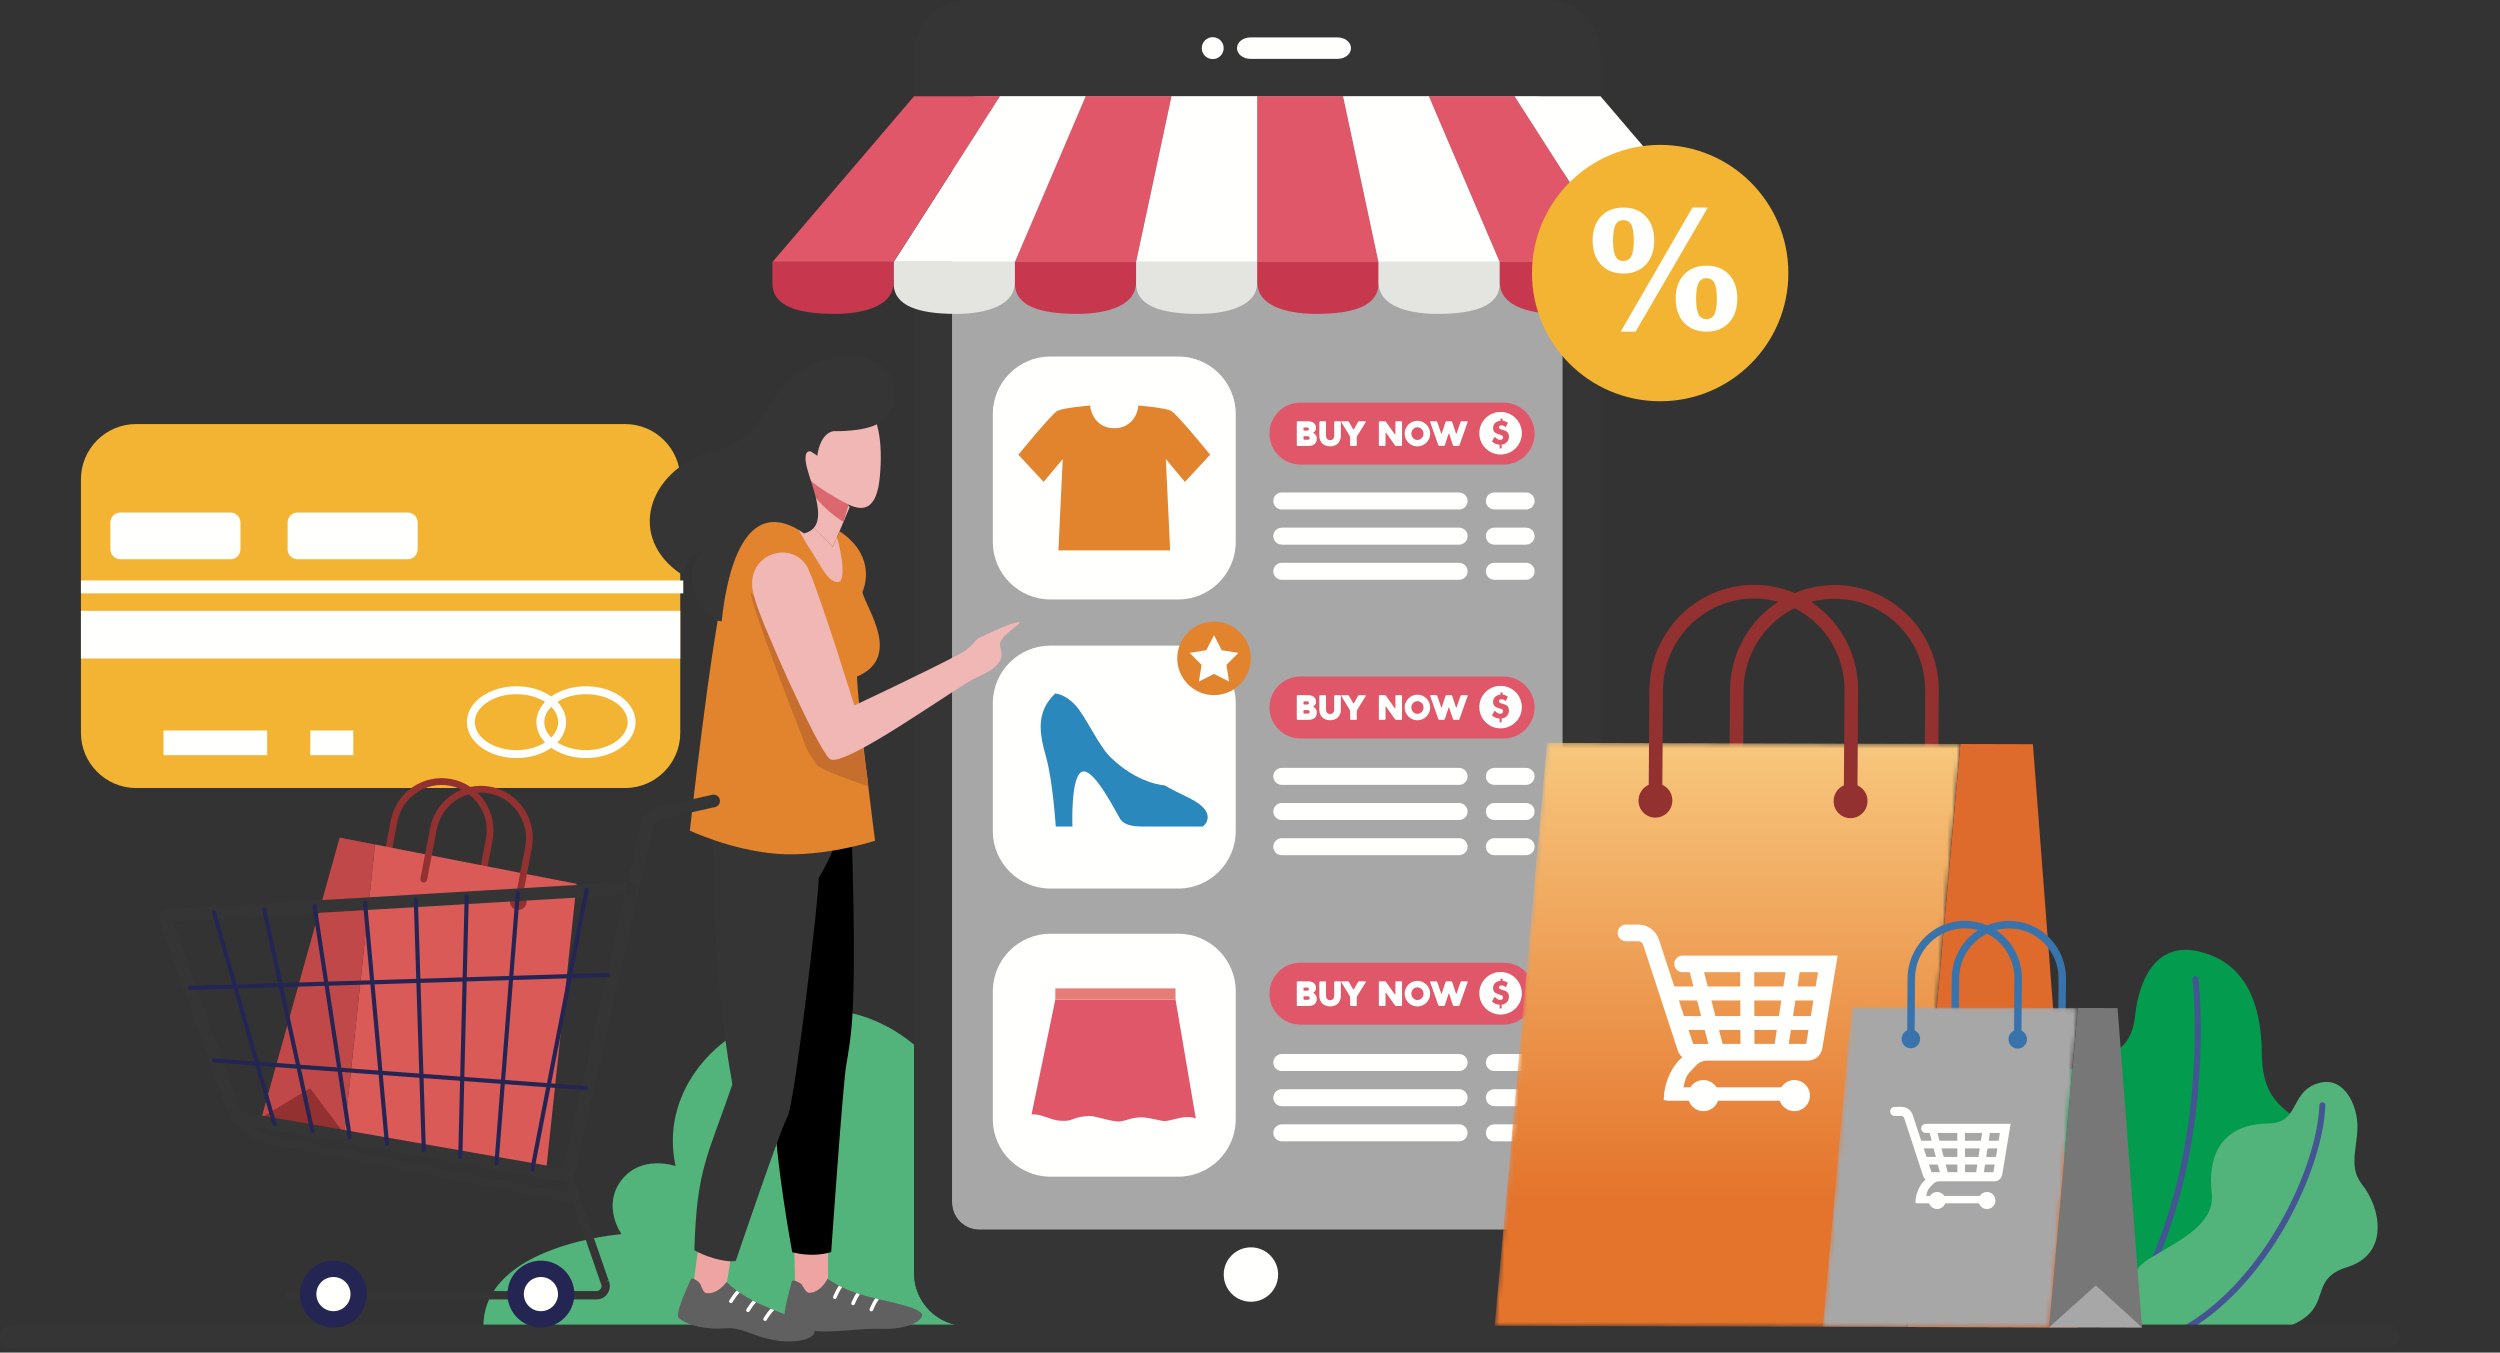 <svg width="536" height="290" viewBox="0 0 536 290" fill="none" xmlns="http://www.w3.org/2000/svg">
<rect x="0" y="0" width="536" height="290" fill="#333333" stroke="none"/>
<path fill-rule="evenodd" clip-rule="evenodd" d="M229.121 284.402C229.121 284.402 239.261 262.449 227.242 247.432C215.227 232.409 208.459 240.909 208.459 240.909C188.016 196.734 138.302 219.999 144.841 250.006C144.841 250.006 137.544 247.432 133.25 253.011C128.957 258.589 133.25 264.598 133.25 264.598C133.25 264.598 103.638 266.861 103.638 284.402H229.121Z" fill="#52B47A"/>
<path fill-rule="evenodd" clip-rule="evenodd" d="M441.655 284.207C441.655 284.207 429.875 278.847 431.624 270.548C433.37 262.25 442.947 263.124 441.655 256.572C440.36 250.019 434.069 239.816 440.185 232.392C446.3 224.968 456.47 229.417 457.745 217.902C458.776 208.623 463.062 202.051 471.371 203.979C479.059 205.764 484.794 211.717 484.936 225.879C485.092 240.956 495.709 236.722 495.842 247.829C495.974 259.017 487.063 259.017 483.581 266.523C481.938 270.068 486.225 282.527 473.554 284.207H441.655Z" fill="#039B4D"/>
<path fill-rule="evenodd" clip-rule="evenodd" d="M470.082 210.011C470.082 210.015 470.112 210.266 470.155 210.76C470.291 212.244 470.559 215.862 470.559 220.904C470.562 235.649 468.237 262.588 453.555 284.091C453.356 284.385 453.429 284.786 453.727 284.985C454.019 285.187 454.419 285.111 454.618 284.819C469.535 262.939 471.841 235.781 471.844 220.904C471.844 214.119 471.361 209.885 471.361 209.866C471.318 209.514 471 209.259 470.649 209.299C470.294 209.339 470.042 209.66 470.082 210.011Z" fill="#455493"/>
<path fill-rule="evenodd" clip-rule="evenodd" d="M455.811 284.207C455.811 284.207 453.956 273.964 460.906 269.796C467.856 265.625 474.955 262.382 474.186 255.664C473.415 248.946 475.309 241.015 486.447 240.866C493.331 240.777 490.747 233.518 497.74 232.071C501.993 231.19 504.796 235.629 505.339 239.988C505.959 244.951 503.15 249.83 506.373 253.872C510.554 259.109 512.253 268.879 503.266 271.658C491.333 275.348 506.953 285.101 472.865 287.463L455.811 284.207Z" fill="#52B47A"/>
<path fill-rule="evenodd" clip-rule="evenodd" d="M497.277 236.937C497.042 243.46 494.147 252.746 489.198 261.604C484.248 270.472 477.249 278.923 468.887 283.902C468.583 284.081 468.483 284.478 468.665 284.783C468.848 285.088 469.239 285.187 469.547 285.005C478.183 279.857 485.289 271.241 490.321 262.233C495.346 253.216 498.304 243.821 498.563 236.984C498.573 236.629 498.298 236.331 497.94 236.318C497.589 236.304 497.287 236.583 497.277 236.937Z" fill="#455493"/>
<path fill-rule="evenodd" clip-rule="evenodd" d="M29.166 90.919H134.036C140.532 90.919 145.849 96.234 145.849 102.73V157.141C145.849 163.637 140.532 168.951 134.036 168.951H29.166C22.67 168.951 17.355 163.637 17.355 157.141V102.73C17.355 96.234 22.67 90.919 29.166 90.919Z" fill="#F2B432"/>
<path fill-rule="evenodd" clip-rule="evenodd" d="M17.355 127.217H146.492V124.456H17.355V127.217Z" fill="#FFFFFE"/>
<path fill-rule="evenodd" clip-rule="evenodd" d="M17.355 141.187H145.849V130.958H17.355V141.187Z" fill="#FFFFFE"/>
<path fill-rule="evenodd" clip-rule="evenodd" d="M35.059 161.91H57.279V156.617H35.059V161.91Z" fill="#FFFFFE"/>
<path fill-rule="evenodd" clip-rule="evenodd" d="M66.532 161.91H75.748V156.617H66.532V161.91Z" fill="#FFFFFE"/>
<path fill-rule="evenodd" clip-rule="evenodd" d="M25.806 109.884H49.419C50.596 109.884 51.557 110.847 51.557 112.023V117.763C51.557 118.94 50.596 119.902 49.419 119.902H25.806C24.629 119.902 23.667 118.94 23.667 117.763V112.023C23.667 110.847 24.629 109.884 25.806 109.884Z" fill="#FFFFFE"/>
<path fill-rule="evenodd" clip-rule="evenodd" d="M63.799 109.884H87.415C88.591 109.884 89.552 110.847 89.552 112.023V117.763C89.552 118.94 88.591 119.902 87.415 119.902H63.799C62.623 119.902 61.662 118.94 61.662 117.763V112.023C61.662 110.847 62.623 109.884 63.799 109.884Z" fill="#FFFFFE"/>
<path fill-rule="evenodd" clip-rule="evenodd" d="M201.877 268.965H336.424V15.318H201.877V268.965Z" fill="#A8A7A7"/>
<path fill-rule="evenodd" clip-rule="evenodd" d="M335.015 257.784C335.015 261.027 332.385 263.654 329.145 263.654H209.983C206.74 263.654 204.113 261.027 204.113 257.784V26.509C204.113 23.267 206.74 20.639 209.983 20.639H329.145C332.385 20.639 335.015 23.267 335.015 26.509V257.784ZM331.822 0H207.303C201.048 0 195.977 5.07 195.977 11.327V272.97C195.977 279.224 201.048 284.296 207.303 284.296H331.822C338.076 284.296 343.148 279.224 343.148 272.97V11.327C343.148 5.07 338.076 0 331.822 0Z" fill="#353535"/>
<path fill-rule="evenodd" clip-rule="evenodd" d="M331.822 284.296H207.303C201.048 284.296 195.977 279.224 195.977 272.97V11.327C195.977 8.585 196.951 6.071 198.574 4.111L207.379 21.256C205.444 22.215 204.109 24.205 204.109 26.509V257.784C204.109 261.027 206.74 263.654 209.979 263.654H329.142C330.016 263.654 330.841 263.459 331.587 263.118L340.425 280.327C338.345 282.749 335.267 284.296 331.822 284.296Z" fill="#353535"/>
<path fill-rule="evenodd" clip-rule="evenodd" d="M260.005 12.67C258.71 12.67 257.656 11.617 257.656 10.32C257.656 9.023 258.71 7.97 260.005 7.97C261.304 7.97 262.357 9.023 262.357 10.32C262.357 11.617 261.304 12.67 260.005 12.67Z" fill="#FFFFFE"/>
<path fill-rule="evenodd" clip-rule="evenodd" d="M289.651 10.321C289.651 9.053 288.376 8.024 286.802 8.024H268.068C266.492 8.024 265.213 9.053 265.213 10.321C265.213 11.588 266.492 12.615 268.068 12.615H286.802C288.376 12.615 289.651 11.588 289.651 10.321Z" fill="#FFFFFE"/>
<path fill-rule="evenodd" clip-rule="evenodd" d="M2.501 283.998H511.909C513.284 283.998 514.41 285.124 514.41 286.499C514.41 287.877 513.284 289 511.909 289H2.501C1.125 289 0 287.877 0 286.499C0 285.124 1.125 283.998 2.501 283.998Z" fill="#353535"/>
<path fill-rule="evenodd" clip-rule="evenodd" d="M225.176 76.434H252.632C259.407 76.434 264.945 81.976 264.945 88.749V116.205C264.945 122.979 259.407 128.52 252.632 128.52H225.176C218.402 128.52 212.859 122.979 212.859 116.205V88.749C212.859 81.976 218.402 76.434 225.176 76.434Z" fill="#FFFFFE"/>
<path fill-rule="evenodd" clip-rule="evenodd" d="M225.176 138.42H252.632C259.407 138.42 264.945 143.962 264.945 150.736V178.192C264.945 184.964 259.407 190.506 252.632 190.506H225.176C218.402 190.506 212.859 184.964 212.859 178.192V150.736C212.859 143.962 218.402 138.42 225.176 138.42Z" fill="#FFFFFE"/>
<path fill-rule="evenodd" clip-rule="evenodd" d="M238.903 118.011H226.92L227.851 98.421L223.757 103.322L218.344 97.492C218.344 97.492 225.416 88.799 226.689 88.103C227.964 87.408 233.735 86.945 233.735 86.945C233.851 88.799 235.268 91.813 238.903 91.813C242.537 91.813 243.951 88.799 244.067 86.945C244.067 86.945 249.838 87.408 251.113 88.103C252.389 88.799 259.458 97.492 259.458 97.492L254.045 103.322L249.954 98.421L250.881 118.011H238.903Z" fill="#E1842D"/>
<path fill-rule="evenodd" clip-rule="evenodd" d="M226.22 148.692C222.132 152.64 222.781 157.051 224.252 162.194C225.723 167.338 226.352 177.208 226.352 177.208H229.927C229.927 177.208 229.506 166.287 232.027 165.446C234.551 164.606 239.212 174.063 240.14 175.535C241.064 177.006 243.035 177.208 245.202 177.208C247.371 177.208 257.909 177.208 257.909 177.208C257.909 177.208 261.636 174.314 254.855 171.039C250.489 168.93 249.697 168.376 249.697 168.376C249.697 168.376 243.959 168.155 237.927 162.194C235.572 159.868 232.709 153.509 230.589 151.219C228.25 148.692 226.22 148.692 226.22 148.692Z" fill="#2A88BC"/>
<path fill-rule="evenodd" clip-rule="evenodd" d="M278.815 145.04H322.371C326.028 145.04 329.016 148.03 329.016 151.685C329.016 155.34 326.028 158.33 322.371 158.33H278.815C275.158 158.33 272.17 155.34 272.17 151.685C272.17 148.03 275.158 145.04 278.815 145.04Z" fill="#E05769"/>
<path fill-rule="evenodd" clip-rule="evenodd" d="M281.657 151.606C281.733 151.649 281.809 151.702 281.889 151.765C281.965 151.827 282.034 151.904 282.101 151.996C282.167 152.088 282.22 152.194 282.26 152.315C282.299 152.436 282.323 152.573 282.323 152.727C282.323 153.041 282.273 153.3 282.174 153.505C282.074 153.71 281.942 153.873 281.773 153.997C281.604 154.12 281.408 154.207 281.19 154.257C280.971 154.308 280.739 154.333 280.497 154.333H278.205C278.155 154.333 278.115 154.316 278.082 154.283C278.049 154.249 278.029 154.208 278.029 154.16V149.211C278.029 149.163 278.049 149.122 278.082 149.087C278.115 149.054 278.155 149.037 278.205 149.037H280.388C280.623 149.037 280.842 149.063 281.057 149.113C281.269 149.164 281.455 149.247 281.617 149.362C281.779 149.479 281.909 149.629 282.008 149.815C282.104 150.001 282.157 150.228 282.157 150.499C282.157 150.716 282.101 150.904 281.991 151.063C281.882 151.222 281.766 151.347 281.64 151.44C281.554 151.502 281.561 151.557 281.657 151.606ZM279.636 151.049H280.308C280.408 151.049 280.484 151.012 280.54 150.937C280.6 150.861 280.63 150.778 280.63 150.687C280.63 150.6 280.593 150.525 280.524 150.463C280.454 150.4 280.388 150.368 280.325 150.368H279.636C279.59 150.368 279.547 150.386 279.513 150.42C279.48 150.453 279.464 150.494 279.464 150.542V150.875C279.464 150.923 279.48 150.964 279.513 150.998C279.547 151.032 279.59 151.049 279.636 151.049ZM280.398 152.242H279.636C279.59 152.242 279.547 152.259 279.513 152.293C279.48 152.326 279.464 152.367 279.464 152.416V152.828C279.464 152.877 279.48 152.918 279.513 152.951C279.547 152.986 279.59 153.002 279.636 153.002H280.448C280.534 153.002 280.617 152.966 280.693 152.894C280.772 152.822 280.809 152.737 280.809 152.64C280.809 152.554 280.772 152.466 280.696 152.377C280.623 152.287 280.52 152.242 280.398 152.242ZM282.863 149.218C282.863 149.17 282.879 149.129 282.912 149.095C282.949 149.061 282.988 149.044 283.035 149.044H284.121C284.171 149.044 284.211 149.061 284.244 149.095C284.277 149.129 284.297 149.17 284.297 149.218V152.148C284.297 152.337 284.327 152.491 284.386 152.615C284.446 152.738 284.522 152.834 284.612 152.905C284.701 152.974 284.797 153.024 284.9 153.053C284.999 153.082 285.092 153.096 285.175 153.096C285.258 153.096 285.35 153.082 285.45 153.053C285.553 153.024 285.649 152.974 285.735 152.905C285.821 152.834 285.894 152.738 285.957 152.615C286.016 152.491 286.046 152.337 286.046 152.148V149.218C286.046 149.17 286.063 149.129 286.096 149.095C286.132 149.061 286.172 149.044 286.218 149.044H287.305C287.355 149.044 287.394 149.061 287.428 149.095C287.461 149.129 287.481 149.17 287.481 149.218V152.148C287.481 152.491 287.424 152.802 287.315 153.082C287.209 153.362 287.053 153.6 286.851 153.798C286.649 153.996 286.404 154.149 286.122 154.257C285.837 154.366 285.523 154.421 285.175 154.421C284.827 154.421 284.512 154.366 284.227 154.257C283.946 154.149 283.701 153.996 283.499 153.798C283.297 153.6 283.141 153.362 283.028 153.082C282.919 152.802 282.863 152.491 282.863 152.148V149.218ZM292.804 149.247L290.995 152.177C290.972 152.221 290.949 152.273 290.929 152.337C290.909 152.399 290.899 152.455 290.899 152.503V154.16C290.899 154.208 290.883 154.249 290.85 154.283C290.816 154.316 290.777 154.333 290.727 154.333H289.64C289.591 154.333 289.551 154.316 289.518 154.283C289.485 154.249 289.468 154.208 289.468 154.16V152.51C289.468 152.462 289.458 152.406 289.442 152.34C289.425 152.275 289.405 152.223 289.382 152.185C289.091 151.688 288.796 151.2 288.494 150.723C288.193 150.245 287.891 149.753 287.593 149.247C287.57 149.203 287.567 149.159 287.58 149.113C287.593 149.067 287.626 149.044 287.673 149.044H288.961C289.011 149.044 289.057 149.059 289.11 149.087C289.16 149.117 289.197 149.153 289.223 149.196L290.108 150.745C290.131 150.783 290.161 150.803 290.194 150.803C290.23 150.803 290.257 150.783 290.283 150.745L291.161 149.196C291.184 149.153 291.224 149.117 291.274 149.087C291.323 149.059 291.373 149.044 291.423 149.044H292.725C292.771 149.044 292.807 149.061 292.827 149.095C292.85 149.129 292.841 149.179 292.804 149.247ZM300.596 149.211V154.16C300.596 154.208 300.579 154.249 300.543 154.283C300.509 154.316 300.47 154.333 300.42 154.333H299.353C299.304 154.333 299.254 154.319 299.201 154.29C299.148 154.261 299.108 154.227 299.078 154.189L297.193 151.534C297.164 151.495 297.134 151.479 297.104 151.486C297.071 151.494 297.058 151.521 297.058 151.569V154.16C297.058 154.208 297.041 154.249 297.005 154.283C296.971 154.316 296.928 154.333 296.882 154.333H295.799C295.752 154.333 295.709 154.316 295.673 154.283C295.64 154.249 295.623 154.208 295.623 154.16V149.211C295.623 149.163 295.64 149.122 295.673 149.087C295.709 149.054 295.749 149.037 295.799 149.037H296.882C296.932 149.037 296.981 149.05 297.034 149.077C297.087 149.103 297.127 149.136 297.157 149.175L299.039 151.829C299.068 151.868 299.098 151.885 299.128 151.881C299.161 151.876 299.178 151.849 299.178 151.801V149.211C299.178 149.163 299.194 149.122 299.227 149.087C299.261 149.054 299.304 149.037 299.35 149.037H300.42C300.47 149.037 300.509 149.054 300.543 149.087C300.579 149.122 300.596 149.163 300.596 149.211ZM301.159 151.685C301.159 151.309 301.232 150.955 301.374 150.622C301.52 150.289 301.715 149.998 301.96 149.75C302.206 149.502 302.497 149.304 302.828 149.16C303.163 149.015 303.517 148.943 303.892 148.943C304.269 148.943 304.624 149.015 304.955 149.16C305.29 149.304 305.581 149.502 305.83 149.75C306.078 149.998 306.274 150.289 306.419 150.622C306.562 150.955 306.635 151.309 306.635 151.685C306.635 152.062 306.562 152.416 306.419 152.749C306.274 153.082 306.078 153.373 305.83 153.621C305.581 153.869 305.29 154.066 304.955 154.21C304.624 154.354 304.269 154.428 303.892 154.428C303.517 154.428 303.163 154.354 302.828 154.21C302.497 154.066 302.206 153.869 301.96 153.621C301.715 153.373 301.52 153.082 301.374 152.749C301.232 152.416 301.159 152.062 301.159 151.685ZM302.59 151.685C302.59 151.868 302.623 152.042 302.693 152.206C302.759 152.37 302.852 152.515 302.971 152.64C303.087 152.766 303.226 152.866 303.385 152.941C303.544 153.015 303.716 153.053 303.892 153.053C304.071 153.053 304.24 153.015 304.399 152.941C304.558 152.866 304.697 152.766 304.819 152.64C304.939 152.515 305.035 152.37 305.101 152.206C305.167 152.042 305.204 151.868 305.204 151.685C305.204 151.507 305.167 151.334 305.101 151.168C305.035 151.002 304.939 150.857 304.819 150.734C304.697 150.611 304.558 150.512 304.399 150.437C304.24 150.362 304.071 150.325 303.892 150.325C303.716 150.325 303.544 150.362 303.385 150.437C303.226 150.512 303.087 150.611 302.971 150.734C302.852 150.857 302.759 151.002 302.693 151.168C302.623 151.334 302.59 151.507 302.59 151.685ZM306.641 149.247C306.615 149.189 306.615 149.14 306.638 149.098C306.658 149.058 306.698 149.037 306.751 149.037H307.93C307.976 149.037 308.023 149.053 308.066 149.084C308.109 149.116 308.139 149.153 308.152 149.196L308.977 151.606C308.993 151.654 309.017 151.678 309.053 151.678C309.089 151.678 309.116 151.654 309.129 151.606L309.924 149.203C309.941 149.155 309.971 149.116 310.014 149.084C310.057 149.053 310.103 149.037 310.156 149.037H311.12C311.173 149.037 311.22 149.053 311.266 149.084C311.309 149.116 311.336 149.155 311.352 149.203L312.147 151.62C312.16 151.668 312.187 151.692 312.223 151.692C312.26 151.692 312.286 151.668 312.306 151.62L313.138 149.196C313.158 149.153 313.191 149.116 313.234 149.084C313.277 149.053 313.323 149.037 313.376 149.037H314.549C314.602 149.037 314.638 149.058 314.658 149.098C314.678 149.14 314.678 149.182 314.665 149.225L312.912 154.167C312.896 154.215 312.863 154.255 312.82 154.286C312.777 154.317 312.73 154.333 312.674 154.333H311.743C311.69 154.333 311.64 154.317 311.597 154.286C311.554 154.255 311.524 154.215 311.511 154.167L310.716 151.758C310.699 151.709 310.673 151.685 310.637 151.685C310.603 151.685 310.577 151.709 310.564 151.758L309.765 154.167C309.752 154.215 309.722 154.255 309.679 154.286C309.636 154.317 309.586 154.333 309.533 154.333H308.602C308.549 154.333 308.5 154.315 308.457 154.279C308.414 154.243 308.387 154.205 308.377 154.167L306.641 149.247Z" fill="#FFFFFE"/>
<path fill-rule="evenodd" clip-rule="evenodd" d="M321.726 147.045C324.243 147.045 326.284 149.086 326.284 151.605C326.284 154.123 324.243 156.164 321.726 156.164C319.208 156.164 317.164 154.123 317.164 151.605C317.164 149.086 319.208 147.045 321.726 147.045Z" fill="#FFFFFE"/>
<path fill-rule="evenodd" clip-rule="evenodd" d="M320.477 152.355C320.669 152.58 320.868 152.748 321.063 152.86C321.262 152.972 321.467 153.027 321.676 153.027C321.845 153.027 321.984 152.979 322.097 152.881C322.209 152.783 322.262 152.661 322.262 152.515C322.262 152.354 322.216 152.231 322.123 152.145C322.03 152.059 321.818 151.97 321.484 151.88C320.977 151.741 320.626 151.567 320.42 151.36C320.215 151.152 320.116 150.867 320.116 150.505C320.116 150.06 320.255 149.7 320.536 149.422C320.815 149.145 321.206 148.982 321.709 148.93V148.462H322.146L322.15 148.924C322.345 148.944 322.537 148.989 322.726 149.061C322.915 149.131 323.1 149.229 323.286 149.352L322.855 150.313C322.706 150.185 322.551 150.089 322.391 150.023C322.232 149.957 322.07 149.925 321.911 149.925C321.749 149.925 321.62 149.963 321.52 150.038C321.421 150.114 321.371 150.212 321.371 150.333C321.371 150.457 321.418 150.556 321.504 150.63C321.593 150.703 321.765 150.775 322.02 150.841L322.064 150.855C322.617 151.004 322.981 151.168 323.153 151.348C323.269 151.469 323.359 151.614 323.422 151.783C323.485 151.952 323.515 152.138 323.515 152.343C323.515 152.81 323.372 153.198 323.09 153.507C322.806 153.815 322.428 153.993 321.954 154.042V154.862H321.517V154.056C321.199 154.051 320.904 153.992 320.639 153.878C320.371 153.762 320.112 153.585 319.867 153.345L320.477 152.355Z" fill="#E05769"/>
<path fill-rule="evenodd" clip-rule="evenodd" d="M269.562 20.639C266.484 20.639 263.41 20.639 260.356 20.639C257.288 20.639 254.214 20.639 251.156 20.639C249.888 26.558 248.626 32.48 247.363 38.394C246.101 44.31 244.829 50.227 243.57 56.142C247.893 56.142 252.236 56.142 256.56 56.142C260.886 56.142 265.229 56.142 269.562 56.142C269.562 50.227 269.562 44.309 269.562 38.394C269.562 32.479 269.562 26.558 269.562 20.639Z" fill="#FFFFFE"/>
<path fill-rule="evenodd" clip-rule="evenodd" d="M251.158 20.639C245.016 20.639 238.884 20.639 232.752 20.639C230.228 26.558 227.707 32.481 225.176 38.394C222.645 44.31 220.114 50.227 217.59 56.142C226.246 56.142 234.905 56.142 243.572 56.142C244.83 50.227 246.103 44.31 247.365 38.394C248.627 32.48 249.889 26.558 251.158 20.639Z" fill="#E05769"/>
<path fill-rule="evenodd" clip-rule="evenodd" d="M232.752 20.639C226.62 20.639 220.501 20.639 214.37 20.639C210.577 26.558 206.79 32.483 203 38.394C199.204 44.312 195.414 50.227 191.621 56.142C200.277 56.142 208.933 56.142 217.59 56.142C220.114 50.227 222.645 44.31 225.176 38.394C227.707 32.481 230.228 26.558 232.752 20.639Z" fill="#FFFFFE"/>
<path fill-rule="evenodd" clip-rule="evenodd" d="M214.369 20.639C208.227 20.639 202.095 20.639 195.973 20.639C190.921 26.558 185.866 32.482 180.811 38.394C175.752 44.311 170.701 50.227 165.639 56.142C174.295 56.142 182.951 56.142 191.62 56.142C195.414 50.227 199.203 44.312 203 38.394C206.789 32.483 210.576 26.558 214.369 20.639Z" fill="#E05769"/>
<path fill-rule="evenodd" clip-rule="evenodd" d="M243.57 56.142H269.562V60.484C269.562 66.069 262.158 67.358 256.503 67.3C249.113 67.223 243.57 65.706 243.57 60.702V56.142Z" fill="#E4E5E1"/>
<path fill-rule="evenodd" clip-rule="evenodd" d="M217.58 56.142H243.572V60.484C243.572 66.069 236.168 67.358 230.513 67.3C223.122 67.223 217.58 65.706 217.58 60.702V56.142Z" fill="#C7384F"/>
<path fill-rule="evenodd" clip-rule="evenodd" d="M191.588 56.142H217.58V60.484C217.58 66.069 210.176 67.358 204.521 67.3C197.13 67.223 191.588 65.706 191.588 60.702V56.142Z" fill="#E4E5E1"/>
<path fill-rule="evenodd" clip-rule="evenodd" d="M165.596 56.142H191.587V60.484C191.587 66.069 184.183 67.358 178.529 67.3C171.138 67.223 165.596 65.706 165.596 60.702V56.142Z" fill="#C7384F"/>
<path fill-rule="evenodd" clip-rule="evenodd" d="M269.562 20.639C272.64 20.639 275.714 20.639 278.772 20.639C281.836 20.639 284.914 20.639 287.968 20.639C289.237 26.558 290.499 32.48 291.761 38.394C293.023 44.31 294.299 50.227 295.554 56.142C291.231 56.142 286.888 56.142 282.565 56.142C278.242 56.142 273.896 56.142 269.562 56.142C269.562 50.227 269.562 44.309 269.562 38.394C269.562 32.479 269.562 26.558 269.562 20.639Z" fill="#E05769"/>
<path fill-rule="evenodd" clip-rule="evenodd" d="M287.969 20.639C294.111 20.639 300.242 20.639 306.374 20.639C308.899 26.558 311.42 32.481 313.951 38.394C316.481 44.31 319.012 50.227 321.537 56.142C312.88 56.142 304.221 56.142 295.555 56.142C294.299 50.227 293.024 44.31 291.762 38.394C290.5 32.48 289.238 26.558 287.969 20.639Z" fill="#FFFFFE"/>
<path fill-rule="evenodd" clip-rule="evenodd" d="M306.373 20.639C312.505 20.639 318.624 20.639 324.755 20.639C328.548 26.558 332.335 32.483 336.125 38.394C339.921 44.312 343.711 50.227 347.504 56.142C338.848 56.142 330.192 56.142 321.535 56.142C319.011 50.227 316.48 44.31 313.949 38.394C311.418 32.481 308.897 26.558 306.373 20.639Z" fill="#E05769"/>
<path fill-rule="evenodd" clip-rule="evenodd" d="M324.756 20.639C330.898 20.639 337.03 20.639 343.151 20.639C348.203 26.558 353.259 32.482 358.314 38.394C363.372 44.311 368.424 50.227 373.486 56.142C364.83 56.142 356.174 56.142 347.504 56.142C343.711 50.227 339.922 44.312 336.125 38.394C332.335 32.483 328.549 26.558 324.756 20.639Z" fill="#FFFFFE"/>
<path fill-rule="evenodd" clip-rule="evenodd" d="M295.554 56.142H269.562V60.484C269.562 66.069 276.966 67.358 282.621 67.3C290.012 67.223 295.554 65.706 295.554 60.702V56.142Z" fill="#C7384F"/>
<path fill-rule="evenodd" clip-rule="evenodd" d="M321.546 56.142H295.555V60.484C295.555 66.069 302.959 67.358 308.613 67.3C316.004 67.223 321.546 65.706 321.546 60.702V56.142Z" fill="#E4E5E1"/>
<path fill-rule="evenodd" clip-rule="evenodd" d="M347.539 56.142H321.547V60.484C321.547 66.069 328.951 67.358 334.606 67.3C342 67.223 347.539 65.706 347.539 60.702V56.142Z" fill="#C7384F"/>
<path fill-rule="evenodd" clip-rule="evenodd" d="M373.529 56.142H347.537V60.484C347.537 66.069 354.941 67.358 360.596 67.3C367.99 67.223 373.529 65.706 373.529 60.702V56.142Z" fill="#E4E5E1"/>
<path fill-rule="evenodd" clip-rule="evenodd" d="M327.194 164.629H320.389C319.386 164.629 318.564 165.45 318.564 166.453C318.564 167.456 319.386 168.276 320.389 168.276H327.194C328.198 168.276 329.019 167.456 329.019 166.453C329.019 165.45 328.198 164.629 327.194 164.629ZM327.194 179.703H320.389C319.386 179.703 318.564 180.525 318.564 181.528C318.564 182.532 319.386 183.35 320.389 183.35H327.194C328.198 183.35 329.019 182.532 329.019 181.528C329.019 180.525 328.198 179.703 327.194 179.703ZM312.833 179.703H274.819C273.816 179.703 272.994 180.525 272.994 181.528C272.994 182.532 273.816 183.35 274.819 183.35H312.833C313.833 183.35 314.655 182.532 314.655 181.528C314.655 180.525 313.833 179.703 312.833 179.703ZM327.194 172.166H320.389C319.386 172.166 318.564 172.988 318.564 173.99V173.991C318.564 174.993 319.386 175.814 320.389 175.814H327.194C328.198 175.814 329.019 174.993 329.019 173.991V173.99C329.019 172.988 328.198 172.166 327.194 172.166ZM312.833 164.629H274.819C273.816 164.629 272.994 165.45 272.994 166.453C272.994 167.456 273.816 168.276 274.819 168.276H312.833C313.833 168.276 314.655 167.456 314.655 166.453C314.655 165.45 313.833 164.629 312.833 164.629ZM312.833 172.166H274.819C273.816 172.166 272.994 172.988 272.994 173.99V173.991C272.994 174.993 273.816 175.814 274.819 175.814H312.833C313.833 175.814 314.655 174.993 314.655 173.991V173.99C314.655 172.988 313.833 172.166 312.833 172.166Z" fill="#FFFFFE"/>
<path fill-rule="evenodd" clip-rule="evenodd" d="M327.194 105.586H320.389C319.386 105.586 318.564 106.407 318.564 107.41V107.41C318.564 108.413 319.386 109.234 320.389 109.234H327.194C328.198 109.234 329.019 108.413 329.019 107.41V107.41C329.019 106.407 328.198 105.586 327.194 105.586ZM327.194 120.661H320.389C319.386 120.661 318.564 121.482 318.564 122.485V122.486C318.564 123.488 319.386 124.309 320.389 124.309H327.194C328.198 124.309 329.019 123.488 329.019 122.486V122.485C329.019 121.482 328.198 120.661 327.194 120.661ZM312.833 120.661H274.819C273.816 120.661 272.994 121.482 272.994 122.485V122.486C272.994 123.488 273.816 124.309 274.819 124.309H312.833C313.833 124.309 314.655 123.488 314.655 122.486V122.485C314.655 121.482 313.833 120.661 312.833 120.661ZM327.194 113.123H320.389C319.386 113.123 318.564 113.944 318.564 114.947C318.564 115.951 319.386 116.771 320.389 116.771H327.194C328.198 116.771 329.019 115.951 329.019 114.947C329.019 113.944 328.198 113.123 327.194 113.123ZM312.833 105.586H274.819C273.816 105.586 272.994 106.407 272.994 107.41V107.41C272.994 108.413 273.816 109.234 274.819 109.234H312.833C313.833 109.234 314.655 108.413 314.655 107.41V107.41C314.655 106.407 313.833 105.586 312.833 105.586ZM312.833 113.123H274.819C273.816 113.123 272.994 113.944 272.994 114.947C272.994 115.951 273.816 116.771 274.819 116.771H312.833C313.833 116.771 314.655 115.951 314.655 114.947C314.655 113.944 313.833 113.123 312.833 113.123Z" fill="#FFFFFE"/>
<path fill-rule="evenodd" clip-rule="evenodd" d="M278.815 86.319H322.371C326.028 86.319 329.016 89.308 329.016 92.963V92.964C329.016 96.618 326.028 99.609 322.371 99.609H278.815C275.158 99.609 272.17 96.618 272.17 92.964V92.963C272.17 89.308 275.158 86.319 278.815 86.319Z" fill="#E05769"/>
<path fill-rule="evenodd" clip-rule="evenodd" d="M281.657 92.884C281.733 92.928 281.809 92.981 281.889 93.043C281.965 93.106 282.034 93.183 282.101 93.275C282.167 93.367 282.22 93.473 282.26 93.594C282.299 93.714 282.323 93.851 282.323 94.006C282.323 94.319 282.273 94.579 282.174 94.784C282.074 94.988 281.942 95.153 281.773 95.276C281.604 95.399 281.408 95.485 281.19 95.536C280.971 95.587 280.739 95.612 280.497 95.612H278.205C278.155 95.612 278.115 95.595 278.082 95.561C278.049 95.527 278.029 95.486 278.029 95.439V90.489C278.029 90.441 278.049 90.4 278.082 90.366C278.115 90.333 278.155 90.316 278.205 90.316H280.388C280.623 90.316 280.842 90.341 281.057 90.391C281.269 90.442 281.455 90.526 281.617 90.641C281.779 90.757 281.909 90.908 282.008 91.094C282.104 91.279 282.157 91.507 282.157 91.778C282.157 91.994 282.101 92.182 281.991 92.342C281.882 92.501 281.766 92.626 281.64 92.718C281.554 92.781 281.561 92.836 281.657 92.884ZM279.636 92.327H280.308C280.408 92.327 280.484 92.29 280.54 92.215C280.6 92.14 280.63 92.057 280.63 91.965C280.63 91.879 280.593 91.804 280.524 91.741C280.454 91.678 280.388 91.647 280.325 91.647H279.636C279.59 91.647 279.547 91.664 279.513 91.697C279.48 91.731 279.464 91.773 279.464 91.821V92.153C279.464 92.202 279.48 92.242 279.513 92.277C279.547 92.31 279.59 92.327 279.636 92.327ZM280.398 93.521H279.636C279.59 93.521 279.547 93.538 279.513 93.571C279.48 93.605 279.464 93.646 279.464 93.695V94.107C279.464 94.156 279.48 94.197 279.513 94.23C279.547 94.264 279.59 94.281 279.636 94.281H280.448C280.534 94.281 280.617 94.245 280.693 94.173C280.772 94.1 280.809 94.015 280.809 93.919C280.809 93.832 280.772 93.744 280.696 93.655C280.623 93.566 280.52 93.521 280.398 93.521ZM282.863 90.496C282.863 90.448 282.879 90.407 282.912 90.374C282.949 90.34 282.988 90.322 283.035 90.322H284.121C284.171 90.322 284.211 90.34 284.244 90.374C284.277 90.407 284.297 90.448 284.297 90.496V93.427C284.297 93.615 284.327 93.77 284.386 93.894C284.446 94.017 284.522 94.113 284.612 94.183C284.701 94.253 284.797 94.302 284.9 94.331C284.999 94.361 285.092 94.375 285.175 94.375C285.258 94.375 285.35 94.361 285.45 94.331C285.553 94.302 285.649 94.253 285.735 94.183C285.821 94.113 285.894 94.017 285.957 93.894C286.016 93.77 286.046 93.615 286.046 93.427V90.496C286.046 90.448 286.063 90.407 286.096 90.374C286.132 90.34 286.172 90.322 286.218 90.322H287.305C287.355 90.322 287.394 90.34 287.428 90.374C287.461 90.407 287.481 90.448 287.481 90.496V93.427C287.481 93.77 287.424 94.08 287.315 94.361C287.209 94.64 287.053 94.879 286.851 95.077C286.649 95.275 286.404 95.427 286.122 95.536C285.837 95.645 285.523 95.699 285.175 95.699C284.827 95.699 284.512 95.645 284.227 95.536C283.946 95.427 283.701 95.275 283.499 95.077C283.297 94.879 283.141 94.64 283.028 94.361C282.919 94.08 282.863 93.77 282.863 93.427V90.496ZM292.804 90.526L290.995 93.456C290.972 93.499 290.949 93.552 290.929 93.615C290.909 93.678 290.899 93.733 290.899 93.782V95.439C290.899 95.486 290.883 95.527 290.85 95.561C290.816 95.595 290.777 95.612 290.727 95.612H289.64C289.591 95.612 289.551 95.595 289.518 95.561C289.485 95.527 289.468 95.486 289.468 95.439V93.789C289.468 93.741 289.458 93.683 289.442 93.618C289.425 93.553 289.405 93.501 289.382 93.463C289.091 92.966 288.796 92.479 288.494 92.001C288.193 91.524 287.891 91.032 287.593 90.526C287.57 90.482 287.567 90.438 287.58 90.391C287.593 90.346 287.626 90.322 287.673 90.322H288.961C289.011 90.322 289.057 90.338 289.11 90.366C289.16 90.395 289.197 90.432 289.223 90.475L290.108 92.023C290.131 92.061 290.161 92.081 290.194 92.081C290.23 92.081 290.257 92.061 290.283 92.023L291.161 90.475C291.184 90.432 291.224 90.395 291.274 90.366C291.323 90.338 291.373 90.322 291.423 90.322H292.725C292.771 90.322 292.807 90.34 292.827 90.374C292.85 90.407 292.841 90.458 292.804 90.526ZM300.596 90.489V95.439C300.596 95.486 300.579 95.527 300.543 95.561C300.509 95.595 300.47 95.612 300.42 95.612H299.353C299.304 95.612 299.254 95.598 299.201 95.568C299.148 95.54 299.108 95.506 299.078 95.467L297.193 92.812C297.164 92.773 297.134 92.758 297.104 92.764C297.071 92.772 297.058 92.8 297.058 92.848V95.439C297.058 95.486 297.041 95.527 297.005 95.561C296.971 95.595 296.928 95.612 296.882 95.612H295.799C295.752 95.612 295.709 95.595 295.673 95.561C295.64 95.527 295.623 95.486 295.623 95.439V90.489C295.623 90.441 295.64 90.4 295.673 90.366C295.709 90.333 295.749 90.316 295.799 90.316H296.882C296.932 90.316 296.981 90.329 297.034 90.355C297.087 90.382 297.127 90.415 297.157 90.453L299.039 93.109C299.068 93.147 299.098 93.164 299.128 93.16C299.161 93.154 299.178 93.127 299.178 93.079V90.489C299.178 90.441 299.194 90.4 299.227 90.366C299.261 90.333 299.304 90.316 299.35 90.316H300.42C300.47 90.316 300.509 90.333 300.543 90.366C300.579 90.4 300.596 90.441 300.596 90.489ZM301.159 92.964C301.159 92.587 301.232 92.233 301.374 91.9C301.52 91.567 301.715 91.277 301.96 91.028C302.206 90.78 302.497 90.583 302.828 90.439C303.163 90.294 303.517 90.222 303.892 90.222C304.269 90.222 304.624 90.294 304.955 90.439C305.29 90.583 305.581 90.78 305.83 91.028C306.078 91.277 306.274 91.567 306.419 91.9C306.562 92.233 306.635 92.587 306.635 92.964C306.635 93.34 306.562 93.695 306.419 94.027C306.274 94.361 306.078 94.651 305.83 94.9C305.581 95.147 305.29 95.344 304.955 95.489C304.624 95.634 304.269 95.706 303.892 95.706C303.517 95.706 303.163 95.634 302.828 95.489C302.497 95.344 302.206 95.147 301.96 94.9C301.715 94.651 301.52 94.361 301.374 94.027C301.232 93.695 301.159 93.34 301.159 92.964ZM302.59 92.964C302.59 93.147 302.623 93.321 302.693 93.485C302.759 93.649 302.852 93.794 302.971 93.919C303.087 94.044 303.226 94.145 303.385 94.219C303.544 94.294 303.716 94.331 303.892 94.331C304.071 94.331 304.24 94.294 304.399 94.219C304.558 94.145 304.697 94.044 304.819 93.919C304.939 93.794 305.035 93.649 305.101 93.485C305.167 93.321 305.204 93.147 305.204 92.964C305.204 92.785 305.167 92.613 305.101 92.447C305.035 92.281 304.939 92.136 304.819 92.013C304.697 91.889 304.558 91.79 304.399 91.716C304.24 91.641 304.071 91.604 303.892 91.604C303.716 91.604 303.544 91.641 303.385 91.716C303.226 91.79 303.087 91.889 302.971 92.013C302.852 92.136 302.759 92.281 302.693 92.447C302.623 92.613 302.59 92.785 302.59 92.964ZM306.641 90.526C306.615 90.468 306.615 90.418 306.638 90.377C306.658 90.336 306.698 90.316 306.751 90.316H307.93C307.976 90.316 308.023 90.332 308.066 90.363C308.109 90.394 308.139 90.432 308.152 90.475L308.977 92.884C308.993 92.932 309.017 92.957 309.053 92.957C309.089 92.957 309.116 92.932 309.129 92.884L309.924 90.482C309.941 90.434 309.971 90.394 310.014 90.363C310.057 90.332 310.103 90.316 310.156 90.316H311.12C311.173 90.316 311.22 90.332 311.266 90.363C311.309 90.394 311.336 90.434 311.352 90.482L312.147 92.899C312.16 92.947 312.187 92.971 312.223 92.971C312.26 92.971 312.286 92.947 312.306 92.899L313.138 90.475C313.158 90.432 313.191 90.394 313.234 90.363C313.277 90.332 313.323 90.316 313.376 90.316H314.549C314.602 90.316 314.638 90.336 314.658 90.377C314.678 90.418 314.678 90.46 314.665 90.504L312.912 95.445C312.896 95.494 312.863 95.534 312.82 95.565C312.777 95.596 312.73 95.612 312.674 95.612H311.743C311.69 95.612 311.64 95.596 311.597 95.565C311.554 95.534 311.524 95.494 311.511 95.445L310.716 93.036C310.699 92.988 310.673 92.964 310.637 92.964C310.603 92.964 310.577 92.988 310.564 93.036L309.765 95.445C309.752 95.494 309.722 95.534 309.679 95.565C309.636 95.596 309.586 95.612 309.533 95.612H308.602C308.549 95.612 308.5 95.594 308.457 95.557C308.414 95.521 308.387 95.484 308.377 95.445L306.641 90.526Z" fill="#FFFFFE"/>
<path fill-rule="evenodd" clip-rule="evenodd" d="M321.726 88.323C324.243 88.323 326.284 90.364 326.284 92.883C326.284 95.402 324.243 97.443 321.726 97.443C319.208 97.443 317.164 95.402 317.164 92.883C317.164 90.364 319.208 88.323 321.726 88.323Z" fill="#FFFFFE"/>
<path fill-rule="evenodd" clip-rule="evenodd" d="M320.477 93.634C320.669 93.859 320.868 94.027 321.063 94.139C321.262 94.25 321.467 94.305 321.676 94.305C321.845 94.305 321.984 94.257 322.097 94.159C322.209 94.061 322.262 93.939 322.262 93.793C322.262 93.633 322.216 93.51 322.123 93.423C322.03 93.337 321.818 93.248 321.484 93.159C320.977 93.019 320.626 92.846 320.42 92.639C320.215 92.43 320.116 92.145 320.116 91.784C320.116 91.338 320.255 90.978 320.536 90.701C320.815 90.424 321.206 90.261 321.709 90.209V89.741H322.146L322.15 90.202C322.345 90.223 322.537 90.268 322.726 90.339C322.915 90.409 323.1 90.507 323.286 90.631L322.855 91.592C322.706 91.463 322.551 91.368 322.391 91.302C322.232 91.236 322.07 91.204 321.911 91.204C321.749 91.204 321.62 91.242 321.52 91.317C321.421 91.393 321.371 91.491 321.371 91.611C321.371 91.736 321.418 91.835 321.504 91.908C321.593 91.982 321.765 92.053 322.02 92.12L322.064 92.134C322.617 92.282 322.981 92.447 323.153 92.627C323.269 92.748 323.359 92.893 323.422 93.062C323.485 93.231 323.515 93.416 323.515 93.621C323.515 94.089 323.372 94.477 323.09 94.785C322.806 95.093 322.428 95.272 321.954 95.321V96.14H321.517V95.335C321.199 95.33 320.904 95.27 320.639 95.156C320.371 95.041 320.112 94.864 319.867 94.624L320.477 93.634Z" fill="#E05769"/>
<path fill-rule="evenodd" clip-rule="evenodd" d="M225.176 200.189H252.632C259.407 200.189 264.945 205.731 264.945 212.506V239.962C264.945 246.736 259.407 252.278 252.632 252.278H225.176C218.402 252.278 212.859 246.736 212.859 239.962V212.506C212.859 205.731 218.402 200.189 225.176 200.189Z" fill="#FFFFFE"/>
<path fill-rule="evenodd" clip-rule="evenodd" d="M278.815 206.394H322.371C326.028 206.394 329.016 209.385 329.016 213.039C329.016 216.696 326.028 219.684 322.371 219.684H278.815C275.158 219.684 272.17 216.696 272.17 213.039C272.17 209.385 275.158 206.394 278.815 206.394Z" fill="#E05769"/>
<path fill-rule="evenodd" clip-rule="evenodd" d="M281.657 212.96C281.733 213.003 281.809 213.056 281.889 213.119C281.965 213.182 282.034 213.258 282.101 213.351C282.167 213.443 282.22 213.549 282.26 213.669C282.299 213.791 282.323 213.927 282.323 214.083C282.323 214.394 282.273 214.656 282.174 214.858C282.074 215.063 281.942 215.229 281.773 215.351C281.604 215.474 281.408 215.56 281.19 215.613C280.971 215.663 280.739 215.689 280.497 215.689H278.205C278.155 215.689 278.115 215.673 278.082 215.636C278.049 215.603 278.029 215.563 278.029 215.514V210.565C278.029 210.518 278.049 210.475 278.082 210.442C278.115 210.409 278.155 210.392 278.205 210.392H280.388C280.623 210.392 280.842 210.415 281.057 210.468C281.269 210.518 281.455 210.601 281.617 210.717C281.779 210.833 281.909 210.985 282.008 211.171C282.104 211.356 282.157 211.585 282.157 211.853C282.157 212.072 282.101 212.257 281.991 212.416C281.882 212.575 281.766 212.701 281.64 212.794C281.554 212.857 281.561 212.913 281.657 212.96ZM279.636 212.403H280.308C280.408 212.403 280.484 212.367 280.54 212.29C280.6 212.218 280.63 212.131 280.63 212.042C280.63 211.956 280.593 211.88 280.524 211.817C280.454 211.754 280.388 211.724 280.325 211.724H279.636C279.59 211.724 279.547 211.741 279.513 211.774C279.48 211.807 279.464 211.85 279.464 211.896V212.231C279.464 212.277 279.48 212.317 279.513 212.353C279.547 212.387 279.59 212.403 279.636 212.403ZM280.398 213.596H279.636C279.59 213.596 279.547 213.616 279.513 213.649C279.48 213.682 279.464 213.722 279.464 213.771V214.182C279.464 214.232 279.48 214.271 279.513 214.305C279.547 214.341 279.59 214.358 279.636 214.358H280.448C280.534 214.358 280.617 214.321 280.693 214.248C280.772 214.175 280.809 214.093 280.809 213.997C280.809 213.907 280.772 213.821 280.696 213.732C280.623 213.642 280.52 213.596 280.398 213.596ZM282.863 210.571C282.863 210.525 282.879 210.485 282.912 210.449C282.949 210.415 282.988 210.399 283.035 210.399H284.121C284.171 210.399 284.211 210.415 284.244 210.449C284.277 210.485 284.297 210.525 284.297 210.571V213.503C284.297 213.692 284.327 213.847 284.386 213.97C284.446 214.093 284.522 214.189 284.612 214.258C284.701 214.328 284.797 214.377 284.9 214.407C284.999 214.437 285.092 214.45 285.175 214.45C285.258 214.45 285.35 214.437 285.45 214.407C285.553 214.377 285.649 214.328 285.735 214.258C285.821 214.189 285.894 214.093 285.957 213.97C286.016 213.847 286.046 213.692 286.046 213.503V210.571C286.046 210.525 286.063 210.485 286.096 210.449C286.132 210.415 286.172 210.399 286.218 210.399H287.305C287.355 210.399 287.394 210.415 287.428 210.449C287.461 210.485 287.481 210.525 287.481 210.571V213.503C287.481 213.847 287.424 214.156 287.315 214.437C287.209 214.715 287.053 214.954 286.851 215.153C286.649 215.351 286.404 215.504 286.122 215.613C285.837 215.719 285.523 215.775 285.175 215.775C284.827 215.775 284.512 215.719 284.227 215.613C283.946 215.504 283.701 215.351 283.499 215.153C283.297 214.954 283.141 214.715 283.028 214.437C282.919 214.156 282.863 213.847 282.863 213.503V210.571ZM292.804 210.601L290.995 213.533C290.972 213.576 290.949 213.629 290.929 213.692C290.909 213.755 290.899 213.811 290.899 213.857V215.514C290.899 215.563 290.883 215.603 290.85 215.636C290.816 215.673 290.777 215.689 290.727 215.689H289.64C289.591 215.689 289.551 215.673 289.518 215.636C289.485 215.603 289.468 215.563 289.468 215.514V213.864C289.468 213.818 289.458 213.758 289.442 213.695C289.425 213.629 289.405 213.579 289.382 213.539C289.091 213.042 288.796 212.555 288.494 212.078C288.193 211.601 287.891 211.108 287.593 210.601C287.57 210.558 287.567 210.515 287.58 210.468C287.593 210.422 287.626 210.399 287.673 210.399H288.961C289.011 210.399 289.057 210.412 289.11 210.442C289.16 210.472 289.197 210.508 289.223 210.551L290.108 212.098C290.131 212.138 290.161 212.158 290.194 212.158C290.23 212.158 290.257 212.138 290.283 212.098L291.161 210.551C291.184 210.508 291.224 210.472 291.274 210.442C291.323 210.412 291.373 210.399 291.423 210.399H292.725C292.771 210.399 292.807 210.415 292.827 210.449C292.85 210.485 292.841 210.535 292.804 210.601ZM300.596 210.565V215.514C300.596 215.563 300.579 215.603 300.543 215.636C300.509 215.673 300.47 215.689 300.42 215.689H299.353C299.304 215.689 299.254 215.673 299.201 215.646C299.148 215.616 299.108 215.583 299.078 215.544L297.193 212.887C297.164 212.85 297.134 212.834 297.104 212.84C297.071 212.847 297.058 212.877 297.058 212.923V215.514C297.058 215.563 297.041 215.603 297.005 215.636C296.971 215.673 296.928 215.689 296.882 215.689H295.799C295.752 215.689 295.709 215.673 295.673 215.636C295.64 215.603 295.623 215.563 295.623 215.514V210.565C295.623 210.518 295.64 210.475 295.673 210.442C295.709 210.409 295.749 210.392 295.799 210.392H296.882C296.932 210.392 296.981 210.406 297.034 210.432C297.087 210.459 297.127 210.492 297.157 210.528L299.039 213.185C299.068 213.221 299.098 213.241 299.128 213.235C299.161 213.231 299.178 213.205 299.178 213.155V210.565C299.178 210.518 299.194 210.475 299.227 210.442C299.261 210.409 299.304 210.392 299.35 210.392H300.42C300.47 210.392 300.509 210.409 300.543 210.442C300.579 210.475 300.596 210.518 300.596 210.565ZM301.159 213.039C301.159 212.665 301.232 212.31 301.374 211.976C301.52 211.644 301.715 211.353 301.96 211.105C302.206 210.856 302.497 210.661 302.828 210.515C303.163 210.369 303.517 210.296 303.892 210.296C304.269 210.296 304.624 210.369 304.955 210.515C305.29 210.661 305.581 210.856 305.83 211.105C306.078 211.353 306.274 211.644 306.419 211.976C306.562 212.31 306.635 212.665 306.635 213.039C306.635 213.417 306.562 213.771 306.419 214.103C306.274 214.437 306.078 214.725 305.83 214.977C305.581 215.222 305.29 215.421 304.955 215.563C304.624 215.709 304.269 215.782 303.892 215.782C303.517 215.782 303.163 215.709 302.828 215.563C302.497 215.421 302.206 215.222 301.96 214.977C301.715 214.725 301.52 214.437 301.374 214.103C301.232 213.771 301.159 213.417 301.159 213.039ZM302.59 213.039C302.59 213.221 302.623 213.397 302.693 213.559C302.759 213.725 302.852 213.871 302.971 213.997C303.087 214.119 303.226 214.222 303.385 214.295C303.544 214.371 303.716 214.407 303.892 214.407C304.071 214.407 304.24 214.371 304.399 214.295C304.558 214.222 304.697 214.119 304.819 213.997C304.939 213.871 305.035 213.725 305.101 213.559C305.167 213.397 305.204 213.221 305.204 213.039C305.204 212.86 305.167 212.688 305.101 212.522C305.035 212.357 304.939 212.211 304.819 212.088C304.697 211.966 304.558 211.866 304.399 211.79C304.24 211.717 304.071 211.681 303.892 211.681C303.716 211.681 303.544 211.717 303.385 211.79C303.226 211.866 303.087 211.966 302.971 212.088C302.852 212.211 302.759 212.357 302.693 212.522C302.623 212.688 302.59 212.86 302.59 213.039ZM306.641 210.601C306.615 210.545 306.615 210.495 306.638 210.452C306.658 210.412 306.698 210.392 306.751 210.392H307.93C307.976 210.392 308.023 210.406 308.066 210.439C308.109 210.472 308.139 210.508 308.152 210.551L308.977 212.96C308.993 213.009 309.017 213.033 309.053 213.033C309.089 213.033 309.116 213.009 309.129 212.96L309.924 210.558C309.941 210.508 309.971 210.472 310.014 210.439C310.057 210.406 310.103 210.392 310.156 210.392H311.12C311.173 210.392 311.22 210.406 311.266 210.439C311.309 210.472 311.336 210.508 311.352 210.558L312.147 212.976C312.16 213.023 312.187 213.046 312.223 213.046C312.26 213.046 312.286 213.023 312.306 212.976L313.138 210.551C313.158 210.508 313.191 210.472 313.234 210.439C313.277 210.406 313.323 210.392 313.376 210.392H314.549C314.602 210.392 314.638 210.412 314.658 210.452C314.678 210.495 314.678 210.538 314.665 210.581L312.912 215.52C312.896 215.57 312.863 215.61 312.82 215.64C312.777 215.673 312.73 215.689 312.674 215.689H311.743C311.69 215.689 311.64 215.673 311.597 215.64C311.554 215.61 311.524 215.57 311.511 215.52L310.716 213.112C310.699 213.066 310.673 213.039 310.637 213.039C310.603 213.039 310.577 213.066 310.564 213.112L309.765 215.52C309.752 215.57 309.722 215.61 309.679 215.64C309.636 215.673 309.586 215.689 309.533 215.689H308.602C308.549 215.689 308.5 215.669 308.457 215.633C308.414 215.597 308.387 215.56 308.377 215.52L306.641 210.601Z" fill="#FFFFFE"/>
<path fill-rule="evenodd" clip-rule="evenodd" d="M321.726 208.398C324.243 208.398 326.284 210.442 326.284 212.96C326.284 215.477 324.243 217.518 321.726 217.518C319.208 217.518 317.164 215.477 317.164 212.96C317.164 210.442 319.208 208.398 321.726 208.398Z" fill="#FFFFFE"/>
<path fill-rule="evenodd" clip-rule="evenodd" d="M320.477 213.712C320.669 213.934 320.868 214.103 321.063 214.215C321.262 214.328 321.467 214.381 321.676 214.381C321.845 214.381 321.984 214.334 322.097 214.235C322.209 214.136 322.262 214.016 322.262 213.867C322.262 213.708 322.216 213.586 322.123 213.5C322.03 213.413 321.818 213.324 321.484 213.235C320.977 213.095 320.626 212.92 320.42 212.714C320.215 212.506 320.116 212.221 320.116 211.86C320.116 211.416 320.255 211.055 320.536 210.777C320.815 210.502 321.206 210.336 321.709 210.286V209.816H322.146L322.15 210.28C322.345 210.3 322.537 210.343 322.726 210.415C322.915 210.485 323.1 210.584 323.286 210.707L322.855 211.668C322.706 211.538 322.551 211.442 322.391 211.379C322.232 211.313 322.07 211.28 321.911 211.28C321.749 211.28 321.62 211.317 321.52 211.393C321.421 211.469 321.371 211.565 321.371 211.688C321.371 211.813 321.418 211.91 321.504 211.986C321.593 212.059 321.765 212.128 322.02 212.198L322.064 212.211C322.617 212.36 322.981 212.522 323.153 212.701C323.269 212.824 323.359 212.97 323.422 213.139C323.485 213.307 323.515 213.493 323.515 213.698C323.515 214.165 323.372 214.553 323.09 214.861C322.806 215.169 322.428 215.348 321.954 215.398V216.216H321.517V215.411C321.199 215.404 320.904 215.345 320.639 215.232C320.371 215.116 320.112 214.941 319.867 214.699L320.477 213.712Z" fill="#E05769"/>
<path fill-rule="evenodd" clip-rule="evenodd" d="M327.194 225.982H320.389C319.386 225.982 318.564 226.804 318.564 227.807C318.564 228.811 319.386 229.629 320.389 229.629H327.194C328.198 229.629 329.019 228.811 329.019 227.807C329.019 226.804 328.198 225.982 327.194 225.982ZM327.194 241.058H320.389C319.386 241.058 318.564 241.88 318.564 242.884C318.564 243.887 319.386 244.706 320.389 244.706H327.194C328.198 244.706 329.019 243.887 329.019 242.884C329.019 241.88 328.198 241.058 327.194 241.058ZM312.833 241.058H274.819C273.816 241.058 272.994 241.88 272.994 242.884C272.994 243.887 273.816 244.706 274.819 244.706H312.833C313.833 244.706 314.655 243.887 314.655 242.884C314.655 241.88 313.833 241.058 312.833 241.058ZM327.194 233.522H320.389C319.386 233.522 318.564 234.343 318.564 235.344C318.564 236.348 319.386 237.169 320.389 237.169H327.194C328.198 237.169 329.019 236.348 329.019 235.344C329.019 234.343 328.198 233.522 327.194 233.522ZM312.833 225.982H274.819C273.816 225.982 272.994 226.804 272.994 227.807C272.994 228.811 273.816 229.629 274.819 229.629H312.833C313.833 229.629 314.655 228.811 314.655 227.807C314.655 226.804 313.833 225.982 312.833 225.982ZM312.833 233.522H274.819C273.816 233.522 272.994 234.343 272.994 235.344C272.994 236.348 273.816 237.169 274.819 237.169H312.833C313.833 237.169 314.655 236.348 314.655 235.344C314.655 234.343 313.833 233.522 312.833 233.522Z" fill="#FFFFFE"/>
<path fill-rule="evenodd" clip-rule="evenodd" d="M355.943 31.063C371.122 31.063 383.425 43.368 383.425 58.547C383.425 73.726 371.122 86.03 355.943 86.03C340.764 86.03 328.457 73.726 328.457 58.547C328.457 43.368 340.764 31.063 355.943 31.063Z" fill="#F2B432"/>
<path fill-rule="evenodd" clip-rule="evenodd" d="M348.061 55.952C348.846 55.952 349.416 55.611 349.763 54.929C350.115 54.247 350.287 53.128 350.287 51.572C350.287 50.016 350.115 48.896 349.763 48.214C349.416 47.532 348.846 47.191 348.061 47.191C347.279 47.191 346.709 47.532 346.361 48.214C346.01 48.896 345.835 50.016 345.835 51.572C345.835 53.128 346.01 54.247 346.361 54.929C346.709 55.611 347.279 55.952 348.061 55.952ZM354.67 51.578C354.67 53.733 354.07 55.444 352.874 56.725C351.675 58.005 350.071 58.645 348.061 58.645C346.04 58.645 344.437 58.011 343.244 56.736C342.051 55.462 341.455 53.744 341.455 51.578C341.455 49.417 342.051 47.699 343.244 46.419C344.437 45.138 346.04 44.498 348.061 44.498C350.085 44.498 351.688 45.138 352.881 46.419C354.07 47.699 354.67 49.417 354.67 51.578ZM365.873 68.413C366.655 68.413 367.225 68.071 367.573 67.384C367.924 66.695 368.099 65.57 368.099 64.008C368.099 62.458 367.924 61.339 367.573 60.663C367.225 59.986 366.655 59.651 365.873 59.651C365.088 59.651 364.518 59.986 364.174 60.663C363.819 61.339 363.647 62.458 363.647 64.008C363.647 65.57 363.819 66.695 364.174 67.384C364.518 68.071 365.088 68.413 365.873 68.413ZM372.479 64.008C372.479 66.174 371.883 67.898 370.69 69.184C369.494 70.466 367.894 71.106 365.89 71.106C363.862 71.106 362.252 70.466 361.053 69.184C359.864 67.898 359.264 66.174 359.264 64.008C359.264 61.847 359.864 60.136 361.053 58.867C362.252 57.592 363.862 56.958 365.89 56.958C367.907 56.958 369.504 57.592 370.697 58.867C371.886 60.136 372.479 61.847 372.479 64.008ZM347.481 71.106L362.862 44.498H366.155L350.664 71.106H347.481Z" fill="#FFFFFE"/>
<path fill-rule="evenodd" clip-rule="evenodd" d="M373.686 170.01L373.831 147.973C373.864 142.541 376.077 137.647 379.622 134.094C383.17 130.546 388.043 128.365 393.419 128.377C398.796 128.395 403.639 130.603 407.141 134.171C410.639 137.743 412.782 142.649 412.749 148.081L412.603 170.118C412.597 170.931 413.243 171.593 414.051 171.596C414.856 171.598 415.515 170.939 415.522 170.126L415.668 148.089C415.747 135.608 405.799 125.465 393.439 125.43C381.08 125.396 370.992 135.484 370.909 147.965L370.764 170.002C370.76 170.816 371.41 171.478 372.215 171.48C373.02 171.483 373.679 170.823 373.686 170.01Z" fill="#933030"/>
<mask id="mask0" mask-type="alpha" maskUnits="userSpaceOnUse" x="320" y="159" width="101" height="126">
<path fill-rule="evenodd" clip-rule="evenodd" d="M420.309 159.515L409.075 284.511L320.453 284.266L331.683 159.27" fill="white"/>
</mask>
<g mask="url(#mask0)">
<path fill-rule="evenodd" clip-rule="evenodd" d="M420.309 159.515L331.683 159.27L320.453 284.266L409.075 284.511L420.309 159.515Z" fill="url(#paint0_linear)"/>
</g>
<path fill-rule="evenodd" clip-rule="evenodd" d="M435.851 159.558L420.308 159.515L409.074 284.511L445.428 284.611L435.851 159.558Z" fill="#DE6A2C"/>
<path fill-rule="evenodd" clip-rule="evenodd" d="M409.074 284.511L427.36 268.117L445.428 284.611L409.074 284.511Z" fill="#C9622D"/>
<path fill-rule="evenodd" clip-rule="evenodd" d="M351.297 171.624C351.31 169.6 352.947 167.964 354.951 167.97C356.955 167.975 358.568 169.62 358.555 171.644C358.542 173.668 356.905 175.305 354.901 175.299C352.897 175.294 351.284 173.649 351.297 171.624Z" fill="#933030"/>
<path fill-rule="evenodd" clip-rule="evenodd" d="M393.131 171.74C393.144 169.716 394.781 168.08 396.788 168.085C398.789 168.091 400.409 169.736 400.396 171.76C400.379 173.784 398.743 175.42 396.739 175.415C394.731 175.409 393.118 173.764 393.131 171.74Z" fill="#933030"/>
<path fill-rule="evenodd" clip-rule="evenodd" d="M356.395 169.962L356.544 147.925C356.577 142.493 358.787 137.599 362.332 134.047C365.883 130.499 370.749 128.317 376.129 128.33C381.509 128.348 386.349 130.555 389.854 134.123C393.352 137.695 395.495 142.601 395.462 148.033L395.316 170.07C395.31 170.883 395.956 171.546 396.764 171.548C397.569 171.55 398.228 170.892 398.235 170.078L398.381 148.041C398.46 135.56 388.509 125.417 376.149 125.382C363.789 125.348 353.705 135.436 353.626 147.917L353.477 169.954C353.473 170.767 354.123 171.43 354.928 171.432C355.733 171.434 356.392 170.776 356.395 169.962Z" fill="#933030"/>
<path fill-rule="evenodd" clip-rule="evenodd" d="M358.971 211.499H363.072L362.28 208.444H360.75C359.766 208.444 358.967 207.646 358.967 206.662C358.967 205.675 359.766 204.877 360.75 204.877H393.986L390.71 224.76C390.458 226.277 389.146 227.39 387.609 227.39H365.914C364.052 227.565 363.771 228.38 362.449 229.702C361.369 230.782 361.273 231.65 360.942 233.118H384.611C385.588 233.118 386.384 234.877 386.384 235.854C386.384 236.831 386.526 236.003 385.549 236.003H357.655L356.718 235.854C356.718 232.462 358.202 228.821 360.683 226.658C360.243 226.287 359.902 225.8 359.716 225.227L352.282 202.548C352.136 202.1 351.719 201.802 351.252 201.802H348.612C347.628 201.802 346.826 201.001 346.826 200.017C346.826 199.03 347.628 198.231 348.612 198.231H351.252C353.263 198.231 355.048 199.526 355.674 201.438L358.971 211.499ZM365.351 208.444L366.139 211.499H373.109L373.099 208.444H365.351ZM376.101 208.444L376.111 211.499H382.365L382.829 208.444H376.101ZM385.853 208.444L385.39 211.499H389.279L389.782 208.444H385.853ZM388.785 214.493H384.933L384.419 217.849H388.232L388.785 214.493ZM387.745 220.811H383.969L383.511 223.812H385.744C385.807 223.812 385.87 223.815 385.933 223.822H387.248L387.745 220.811ZM380.487 223.812L380.944 220.811H376.141L376.154 223.812H380.487ZM373.152 223.812L373.143 220.811H368.558L369.336 223.812H373.152ZM366.269 223.822L365.49 220.811H362.025L363.009 223.822H366.269ZM361.054 217.849H364.722L363.85 214.493H359.955L361.054 217.849ZM367.789 217.849H373.133L373.119 214.493H366.918L367.789 217.849ZM376.121 214.493L376.131 217.849H381.398L381.908 214.493H376.121Z" fill="#FFFFFE"/>
<path fill-rule="evenodd" clip-rule="evenodd" d="M365.217 231.564C367.059 231.564 368.55 233.058 368.55 234.9C368.55 236.738 367.059 238.232 365.217 238.232C363.375 238.232 361.885 236.738 361.885 234.9C361.885 233.058 363.375 231.564 365.217 231.564Z" fill="#FFFFFE"/>
<path fill-rule="evenodd" clip-rule="evenodd" d="M384.719 231.564C386.561 231.564 388.052 233.058 388.052 234.9C388.052 236.738 386.561 238.232 384.719 238.232C382.877 238.232 381.387 236.738 381.387 234.9C381.387 233.058 382.877 231.564 384.719 231.564Z" fill="#FFFFFE"/>
<path fill-rule="evenodd" clip-rule="evenodd" d="M169.793 274.606C169.412 276.521 167.775 281.053 168.318 283.229C173.649 287.152 181.864 284.65 188.96 284.905C193.253 285.061 196.808 283.925 197.649 282.288C198.567 280.503 191.047 279.264 185.912 277.936C180.168 276.448 177.163 273.957 177.163 273.957L169.793 274.606Z" fill="#606060"/>
<path fill-rule="evenodd" clip-rule="evenodd" d="M179.357 278.257C179.357 278.257 179.413 278.105 179.526 277.853C179.715 277.402 180.089 276.64 180.55 275.988C180.305 275.868 180.069 275.752 179.854 275.64C179.639 275.948 179.45 276.269 179.284 276.574C178.857 277.356 178.612 278.022 178.608 278.032C178.539 278.217 178.652 278.419 178.857 278.482C179.066 278.545 179.288 278.446 179.357 278.257Z" fill="#FFFFFE"/>
<path fill-rule="evenodd" clip-rule="evenodd" d="M183.272 279.585C183.272 279.585 183.329 279.433 183.438 279.178C183.61 278.767 183.941 278.095 184.346 277.485C184.084 277.402 183.832 277.319 183.587 277.237C183.445 277.459 183.315 277.684 183.199 277.899C182.772 278.684 182.524 279.347 182.52 279.357C182.454 279.546 182.563 279.748 182.772 279.811C182.977 279.874 183.203 279.771 183.272 279.585Z" fill="#FFFFFE"/>
<path fill-rule="evenodd" clip-rule="evenodd" d="M187.188 280.91C187.188 280.91 187.241 280.755 187.354 280.503C187.549 280.033 187.953 279.221 188.437 278.552L187.632 278.36C187.436 278.648 187.264 278.943 187.112 279.224C186.684 280.006 186.439 280.672 186.436 280.682C186.366 280.871 186.476 281.073 186.684 281.136C186.893 281.199 187.115 281.096 187.188 280.91Z" fill="#FFFFFE"/>
<path fill-rule="evenodd" clip-rule="evenodd" d="M170.293 266.98L170.445 274.606C170.445 274.606 171.393 274.881 171.794 275.309C172.194 275.733 172.761 277.164 173.42 277.177C176.047 277.233 177.531 273.957 177.531 273.957L177.518 267.004L170.293 266.98Z" fill="#EEA4A3"/>
<path fill-rule="evenodd" clip-rule="evenodd" d="M181.918 158.551C173.378 158.551 165.811 158.755 165.811 158.755C163.082 159.949 158.394 166.159 157.013 170.099C155.631 174.048 156.194 180.627 156.913 184.02C160.925 202.909 165.54 213.9 167.097 221.391C168.051 225.969 166.093 226.197 166.093 237.805C166.093 248.194 169.846 268.471 169.846 268.471C169.846 268.471 173.98 269.72 178.207 268.448C178.207 268.448 180.695 232.813 181.398 228.632C182.537 221.858 182.935 219.015 183.061 207.285C183.24 190.791 181.918 158.551 181.918 158.551Z" fill="black"/>
<path fill-rule="evenodd" clip-rule="evenodd" d="M148.164 274.119C147.491 275.955 145.182 280.182 145.381 282.414C147.309 284.352 151.897 285.101 155.452 284.79C159.01 284.481 161.223 286.413 165.523 287.241C169.74 288.053 173.427 287.476 174.51 285.989C175.693 284.366 168.451 281.984 163.581 279.883C158.132 277.531 155.545 274.61 155.545 274.61L148.164 274.119Z" fill="#606060"/>
<path fill-rule="evenodd" clip-rule="evenodd" d="M157.055 279.198C157.055 279.198 157.132 279.055 157.281 278.823C157.536 278.403 158.026 277.707 158.579 277.134C158.354 276.981 158.142 276.829 157.943 276.683C157.685 276.955 157.45 277.243 157.238 277.518C156.698 278.23 156.353 278.85 156.346 278.857C156.25 279.032 156.33 279.247 156.522 279.343C156.721 279.436 156.956 279.37 157.055 279.198Z" fill="#FFFFFE"/>
<path fill-rule="evenodd" clip-rule="evenodd" d="M160.716 281.109C160.716 281.109 160.799 280.967 160.945 280.731C161.18 280.351 161.607 279.738 162.101 279.198C161.856 279.078 161.62 278.956 161.389 278.837C161.216 279.032 161.054 279.234 160.905 279.43C160.362 280.139 160.017 280.758 160.01 280.768C159.914 280.944 159.994 281.162 160.189 281.255C160.381 281.348 160.62 281.281 160.716 281.109Z" fill="#FFFFFE"/>
<path fill-rule="evenodd" clip-rule="evenodd" d="M164.383 283.021C164.383 283.017 164.463 282.875 164.609 282.643C164.877 282.206 165.397 281.467 165.98 280.881L165.215 280.569C164.98 280.821 164.761 281.086 164.566 281.341C164.026 282.05 163.681 282.669 163.675 282.679C163.578 282.852 163.658 283.07 163.853 283.163C164.049 283.259 164.284 283.193 164.383 283.021Z" fill="#FFFFFE"/>
<path fill-rule="evenodd" clip-rule="evenodd" d="M149.827 266.659L148.807 274.219C148.807 274.219 149.701 274.636 150.032 275.12C150.364 275.603 150.702 277.101 151.354 277.217C153.938 277.674 155.909 274.666 155.909 274.666L156.963 267.792L149.827 266.659Z" fill="#EEA4A3"/>
<path fill-rule="evenodd" clip-rule="evenodd" d="M157.758 270.323C157.758 270.323 167.339 242.016 168.833 239.452C170.324 236.887 175.69 191.486 175.531 188.2C175.531 188.2 181.723 178.492 180.547 171.767L152.203 164.357C151.981 168.683 151.12 169.017 152.647 179.875C153.425 185.411 152.243 205.708 157.02 232.488C151.689 248.131 149.364 250.446 148.877 268.047C150.374 269.021 155.29 270.846 157.758 270.323Z" fill="#353535"/>
<path fill-rule="evenodd" clip-rule="evenodd" d="M170.104 109.01L178.565 117.275L182.183 108.704L173.5 99.515L170.104 109.01Z" fill="#F0B7B5"/>
<path fill-rule="evenodd" clip-rule="evenodd" d="M180.838 111.915C180.838 111.915 171.725 106.352 172.364 99.966L181.964 108.192L180.838 111.915Z" fill="#DB686E"/>
<path fill-rule="evenodd" clip-rule="evenodd" d="M172.391 99.962C172.391 99.962 172.725 101.324 173.136 102.371C173.547 103.415 180.994 108.022 183.061 108.639C185.128 109.255 188.004 109.302 188.643 102.163C189.282 95.023 188.53 88.618 184.366 84.628C180.202 80.636 173.01 82.995 169.393 87.026C165.772 91.057 167.306 100.434 172.391 99.962Z" fill="#F0B7B5"/>
<path fill-rule="evenodd" clip-rule="evenodd" d="M184.903 126.946C185.661 130.453 193.569 140.869 183.733 145.068C184.042 152.956 187.619 180.253 187.619 180.253C187.619 180.253 176.591 183.861 166.448 183.049C156.755 182.27 147.906 178.089 147.906 178.089C147.906 178.089 152.422 137.012 155.605 124.344C157.059 120.31 157.523 116.586 159.097 114.359C162.621 109.376 167.713 109.01 167.713 109.01L172.04 110.761L178.566 117.275L179.993 113.894C186.993 118.518 185.95 124.536 184.903 126.946Z" fill="#E1842D"/>
<path fill-rule="evenodd" clip-rule="evenodd" d="M179.568 124.803C177.362 124.736 175.775 120.866 173.553 117.571C171.326 114.277 170.796 111.125 166.907 111.201L166.914 109.385C167.421 109.11 167.712 109.01 167.712 109.01L172.039 110.761L178.565 117.276L179.436 115.212C179.708 115.726 181.937 124.877 179.568 124.803Z" fill="#F0B7B5"/>
<path fill-rule="evenodd" clip-rule="evenodd" d="M184.704 157.11L160.912 126.941C161.601 131.705 171.957 157.865 171.957 157.865C173.239 161.584 173.282 161.082 175.173 164.073C175.77 165.013 184.442 168.03 186.149 168.562C186.052 165.797 184.833 160.772 184.704 157.11Z" fill="#C56E2E"/>
<path fill-rule="evenodd" clip-rule="evenodd" d="M161.72 127.966C158.778 118.716 170.399 115.033 173.45 122.308C176.448 129.452 183.17 151.238 183.17 151.238C183.17 151.238 198.786 143.957 206.296 139.913C208.237 138.867 209.476 136.786 209.934 136.742C212.925 135.316 219.388 132.42 218.484 133.703C218.272 134.004 215.098 136.131 214.485 137.632C213.79 139.34 217.477 141.75 209.357 145.267C205.856 146.693 180.622 165.093 177.873 162.704C175.123 160.318 162.383 131.689 161.72 127.966Z" fill="#F0B7B5"/>
<path fill-rule="evenodd" clip-rule="evenodd" d="M178.714 92.439C178.714 92.439 186.294 92.695 189.123 90.245C195.378 84.821 191.104 72.896 175.952 77.395C169.727 79.243 166.199 84.975 163.105 89.77C159.232 95.766 154.445 96.137 152.189 96.853C138.72 101.123 134.384 115.346 146.127 123.153C146.157 123.173 147.253 118.596 150.473 118.186C144.361 125.795 153.028 133.764 154.737 133.167C155.734 123.479 159.434 105.34 172.381 114.36C179.238 112.732 172.225 101.218 172.728 98.048C172.695 96.705 173.567 96.739 173.722 96.757C173.878 96.776 175.243 97.723 175.243 97.723C175.405 95.961 176.362 92.833 178.714 92.439Z" fill="#353535"/>
<path fill-rule="evenodd" clip-rule="evenodd" d="M238.127 214.308H252.034L256.377 239.789C253.939 238.955 252.064 240.114 249.752 240.369C249.178 240.432 246.253 239.501 244.527 239.554C242.189 239.624 240.864 240.598 239.475 240.445C237.104 240.18 234.775 239.196 233.42 239.269C229.537 239.488 230.316 240.535 227.185 240.28C225.171 240.114 223.236 238.772 221.166 238.928L226.261 214.308H238.127Z" fill="#E05769"/>
<path fill-rule="evenodd" clip-rule="evenodd" d="M226.262 214.308H252.035V211.909H226.262V214.308Z" fill="#E57D77"/>
<path fill-rule="evenodd" clip-rule="evenodd" d="M268.201 267.431C271.421 267.431 274.031 270.041 274.031 273.261C274.031 276.485 271.421 279.095 268.201 279.095C264.981 279.095 262.367 276.485 262.367 273.261C262.367 270.041 264.981 267.431 268.201 267.431Z" fill="#FFFFFE"/>
<path fill-rule="evenodd" clip-rule="evenodd" d="M102.118 190.678L104.175 179.922C104.685 177.271 104.079 174.673 102.694 172.599C101.306 170.526 99.143 168.993 96.519 168.479C93.899 167.968 91.325 168.577 89.274 169.978C87.224 171.381 85.706 173.565 85.196 176.216L83.139 186.971C83.063 187.369 82.685 187.627 82.291 187.551C81.897 187.475 81.638 187.09 81.715 186.693L83.772 175.938C84.938 169.847 90.768 165.864 96.797 167.041C102.823 168.218 106.765 174.109 105.599 180.2L103.542 190.956C103.466 191.354 103.085 191.612 102.694 191.536C102.3 191.46 102.041 191.076 102.118 190.678Z" fill="#933030"/>
<path fill-rule="evenodd" clip-rule="evenodd" d="M80.406 181.058L123.627 189.499L117.028 251.51L73.807 243.069L80.406 181.058Z" fill="#D95A57"/>
<path fill-rule="evenodd" clip-rule="evenodd" d="M72.826 179.577L80.406 181.058L73.806 243.069L56.08 239.607L72.826 179.577Z" fill="#C14848"/>
<path fill-rule="evenodd" clip-rule="evenodd" d="M73.806 243.069L66.479 233.313L56.08 239.607L73.806 243.069Z" fill="#933030"/>
<path fill-rule="evenodd" clip-rule="evenodd" d="M112.874 193.627C113.063 192.639 112.423 191.685 111.446 191.493C110.469 191.301 109.525 191.947 109.336 192.934C109.144 193.925 109.783 194.879 110.76 195.071C111.741 195.26 112.685 194.614 112.874 193.627Z" fill="#933030"/>
<path fill-rule="evenodd" clip-rule="evenodd" d="M110.548 192.325L112.605 181.568C113.112 178.918 112.509 176.319 111.125 174.245C109.737 172.173 107.573 170.639 104.953 170.126C102.329 169.615 99.755 170.224 97.705 171.624C95.651 173.027 94.134 175.211 93.627 177.862L91.57 188.618C91.493 189.015 91.112 189.274 90.718 189.197C90.327 189.121 90.069 188.737 90.145 188.339L92.202 177.585C93.368 171.493 99.199 167.51 105.228 168.687C111.254 169.864 115.196 175.756 114.03 181.846L111.973 192.603C111.897 193 111.516 193.259 111.121 193.183C110.73 193.106 110.472 192.722 110.548 192.325Z" fill="#933030"/>
<path fill-rule="evenodd" clip-rule="evenodd" d="M135.265 191.752L36.207 197.622H36.205L36.169 196.982L36.635 197.416C36.534 197.532 36.368 197.615 36.205 197.622L36.169 196.982L36.635 197.416L36.171 196.986H36.801C36.8 197.155 36.738 197.304 36.635 197.416L36.171 196.986H36.801H36.175L36.765 196.77L36.801 196.986H36.175L36.765 196.77L36.763 196.767L51.653 238.395L120.729 250.509L137.378 176.907L138.68 177.207L137.375 176.929C137.806 174.859 139.446 173.266 141.506 172.908L141.735 174.237L141.446 172.92L152.733 170.4C153.455 170.24 154.167 170.699 154.323 171.426C154.485 172.153 154.028 172.874 153.309 173.034L142.023 175.554L141.96 175.566C140.976 175.737 140.194 176.497 139.986 177.486L139.982 177.508L123.048 252.355C122.889 253.054 122.216 253.507 121.517 253.385L50.433 240.919C49.959 240.836 49.569 240.505 49.406 240.048L34.253 197.685L34.252 197.681C34.171 197.456 34.131 197.218 34.132 196.986C34.132 196.452 34.333 195.962 34.671 195.591C35.006 195.217 35.505 194.962 36.052 194.928L36.05 194.932L135.109 189.058C135.845 189.015 136.477 189.582 136.52 190.324C136.563 191.069 136 191.705 135.265 191.752Z" fill="#353535"/>
<path fill-rule="evenodd" clip-rule="evenodd" d="M46.323 195.518L59.277 240.903C59.343 241.141 59.207 241.389 58.972 241.459C58.737 241.529 58.489 241.389 58.422 241.151L45.469 195.767C45.401 195.528 45.536 195.28 45.773 195.21C46.009 195.144 46.256 195.28 46.323 195.518Z" fill="#242553"/>
<path fill-rule="evenodd" clip-rule="evenodd" d="M57.081 194.859L67.397 242.353C67.45 242.595 67.297 242.834 67.059 242.887C66.82 242.94 66.582 242.787 66.529 242.546L56.21 195.051C56.16 194.809 56.309 194.567 56.551 194.514C56.789 194.461 57.028 194.614 57.081 194.859Z" fill="#242553"/>
<path fill-rule="evenodd" clip-rule="evenodd" d="M67.876 194.193L75.443 243.791C75.479 244.036 75.314 244.265 75.072 244.301C74.827 244.341 74.601 244.172 74.561 243.927L66.995 194.329C66.959 194.084 67.124 193.855 67.37 193.815C67.611 193.779 67.84 193.948 67.876 194.193Z" fill="#242553"/>
<path fill-rule="evenodd" clip-rule="evenodd" d="M78.713 193.524L83.413 245.216C83.433 245.461 83.254 245.679 83.009 245.703C82.767 245.726 82.549 245.544 82.525 245.295L77.825 193.607C77.805 193.358 77.984 193.14 78.229 193.116C78.474 193.093 78.689 193.275 78.713 193.524Z" fill="#242553"/>
<path fill-rule="evenodd" clip-rule="evenodd" d="M89.588 192.851L91.308 246.627C91.317 246.875 91.125 247.081 90.877 247.091C90.632 247.097 90.426 246.905 90.42 246.657L88.7 192.881C88.694 192.633 88.886 192.424 89.131 192.417C89.376 192.407 89.582 192.603 89.588 192.851Z" fill="#242553"/>
<path fill-rule="evenodd" clip-rule="evenodd" d="M100.507 192.176L99.132 248.025C99.129 248.27 98.923 248.469 98.678 248.462C98.433 248.456 98.238 248.25 98.244 248.002L99.619 192.152C99.622 191.904 99.828 191.708 100.073 191.715C100.318 191.722 100.514 191.927 100.507 192.176Z" fill="#242553"/>
<path fill-rule="evenodd" clip-rule="evenodd" d="M111.466 191.496L106.887 249.406C106.867 249.655 106.652 249.84 106.407 249.82C106.162 249.801 105.98 249.585 106 249.337L110.578 191.424C110.598 191.175 110.813 190.993 111.058 191.013C111.303 191.033 111.485 191.248 111.466 191.496Z" fill="#242553"/>
<path fill-rule="evenodd" clip-rule="evenodd" d="M126.227 190.841L114.566 250.808C114.517 251.049 114.285 251.208 114.043 251.162C113.801 251.112 113.645 250.877 113.692 250.632L125.353 190.665C125.402 190.423 125.634 190.264 125.876 190.31C126.118 190.36 126.277 190.595 126.227 190.841Z" fill="#242553"/>
<path fill-rule="evenodd" clip-rule="evenodd" d="M130.437 209.478L40.739 212.261C40.493 212.271 40.288 212.075 40.281 211.827C40.273 211.578 40.466 211.37 40.712 211.363L130.411 208.58C130.656 208.574 130.861 208.766 130.871 209.014C130.878 209.263 130.686 209.471 130.437 209.478Z" fill="#242553"/>
<path fill-rule="evenodd" clip-rule="evenodd" d="M125.638 233.734L45.863 227.804C45.618 227.787 45.434 227.569 45.452 227.324C45.471 227.075 45.684 226.89 45.929 226.91L125.704 232.839C125.949 232.856 126.135 233.071 126.115 233.32C126.099 233.568 125.883 233.754 125.638 233.734Z" fill="#242553"/>
<path fill-rule="evenodd" clip-rule="evenodd" d="M122.58 251.745L130.497 274.557L129.662 274.868L130.461 274.474C130.656 274.878 130.749 275.309 130.749 275.726C130.749 276.488 130.448 277.2 129.944 277.727C129.444 278.257 128.715 278.601 127.903 278.598H61.993C61.503 278.598 61.105 278.197 61.105 277.7C61.105 277.203 61.503 276.803 61.993 276.803H127.903C128.221 276.799 128.47 276.677 128.665 276.478C128.857 276.279 128.97 276.004 128.97 275.726C128.97 275.574 128.937 275.418 128.861 275.259L128.828 275.179L120.91 252.368C120.741 251.901 120.976 251.384 121.437 251.212C121.897 251.039 122.411 251.278 122.58 251.745Z" fill="#353535"/>
<path fill-rule="evenodd" clip-rule="evenodd" d="M122.61 257.847L55.265 244.742C55.106 244.712 54.964 244.639 54.841 244.53L50.07 240.263C49.703 239.935 49.668 239.365 49.994 238.994C50.32 238.623 50.882 238.587 51.25 238.918L55.838 243.023L122.948 256.081C123.428 256.174 123.746 256.645 123.653 257.132C123.56 257.619 123.093 257.94 122.61 257.847Z" fill="#353535"/>
<path fill-rule="evenodd" clip-rule="evenodd" d="M115.971 272.036C112.98 272.036 110.555 274.461 110.555 277.452C110.555 280.443 112.98 282.868 115.971 282.868C118.962 282.868 121.387 280.443 121.387 277.452C121.387 274.461 118.962 272.036 115.971 272.036Z" fill="#FFFFFE"/>
<path fill-rule="evenodd" clip-rule="evenodd" d="M115.971 270.28C113.997 270.28 112.204 271.085 110.909 272.38H110.899C109.604 273.679 108.799 275.474 108.799 277.452C108.799 279.43 109.604 281.218 110.899 282.517L110.909 282.524C112.204 283.822 113.997 284.624 115.971 284.624C117.952 284.624 119.744 283.822 121.043 282.524V282.517C122.341 281.218 123.143 279.43 123.143 277.452C123.143 275.477 122.341 273.685 121.043 272.387V272.38C119.744 271.085 117.952 270.28 115.971 270.28ZM113.38 274.861C114.04 274.199 114.957 273.791 115.971 273.791C116.985 273.791 117.899 274.202 118.561 274.865L118.565 274.861C119.224 275.524 119.635 276.438 119.635 277.452C119.635 278.466 119.224 279.383 118.565 280.046L118.561 280.042C117.899 280.705 116.985 281.116 115.971 281.116C114.957 281.116 114.04 280.705 113.38 280.046C112.718 279.383 112.31 278.466 112.31 277.452C112.31 276.441 112.721 275.527 113.384 274.865L113.38 274.861Z" fill="#242553"/>
<path fill-rule="evenodd" clip-rule="evenodd" d="M71.488 272.036C68.496 272.036 66.071 274.461 66.071 277.452C66.071 280.443 68.496 282.868 71.488 282.868C74.479 282.868 76.904 280.443 76.904 277.452C76.904 274.461 74.479 272.036 71.488 272.036Z" fill="#FFFFFE"/>
<path fill-rule="evenodd" clip-rule="evenodd" d="M71.487 270.28C69.513 270.28 67.721 271.085 66.422 272.38H66.416C65.117 273.679 64.315 275.474 64.315 277.452C64.315 279.43 65.117 281.218 66.416 282.517L66.422 282.524C67.721 283.822 69.513 284.624 71.487 284.624C73.469 284.624 75.261 283.822 76.559 282.524V282.517C77.855 281.218 78.66 279.43 78.66 277.452C78.66 275.477 77.855 273.685 76.559 272.387V272.38C75.261 271.085 73.469 270.28 71.487 270.28ZM68.894 274.861C69.556 274.199 70.474 273.791 71.487 273.791C72.498 273.791 73.415 274.202 74.075 274.865L74.078 274.861C74.741 275.524 75.148 276.438 75.148 277.452C75.148 278.466 74.741 279.383 74.078 280.046L74.075 280.042C73.415 280.705 72.498 281.116 71.487 281.116C70.474 281.116 69.556 280.705 68.894 280.046C68.234 279.383 67.827 278.466 67.827 277.452C67.827 276.441 68.234 275.527 68.897 274.865L68.894 274.861Z" fill="#242553"/>
<path fill-rule="evenodd" clip-rule="evenodd" d="M419.961 221.854L420.041 209.786C420.061 206.811 421.27 204.131 423.211 202.187C425.156 200.245 427.823 199.049 430.768 199.056C433.713 199.066 436.366 200.275 438.281 202.23C440.199 204.184 441.372 206.871 441.352 209.846L441.272 221.914C441.269 222.358 441.623 222.722 442.067 222.722C442.508 222.726 442.869 222.364 442.872 221.917L442.952 209.849C442.995 203.015 437.545 197.463 430.777 197.443C424.01 197.423 418.487 202.949 418.441 209.783L418.361 221.851C418.358 222.295 418.716 222.659 419.156 222.659C419.597 222.659 419.958 222.302 419.961 221.854Z" fill="#3973AC"/>
<mask id="mask1" mask-type="alpha" maskUnits="userSpaceOnUse" x="390" y="215" width="56" height="70">
<path fill-rule="evenodd" clip-rule="evenodd" d="M445.492 216.107L439.34 284.558L390.809 284.422L396.96 215.974" fill="white"/>
</mask>
<g mask="url(#mask1)">
<path fill-rule="evenodd" clip-rule="evenodd" d="M445.492 216.107L396.96 215.974L390.809 284.422L439.34 284.558L445.492 216.107Z" fill="#A8A7A7"/>
</g>
<path fill-rule="evenodd" clip-rule="evenodd" d="M454.005 216.13L445.492 216.107L439.34 284.558L459.246 284.611L454.005 216.13Z" fill="#777777"/>
<path fill-rule="evenodd" clip-rule="evenodd" d="M439.34 284.558L449.354 275.58L459.246 284.611L439.34 284.558Z" fill="#A8A7A7"/>
<path fill-rule="evenodd" clip-rule="evenodd" d="M407.699 222.739C407.709 221.629 408.604 220.735 409.7 220.738C410.8 220.741 411.681 221.642 411.675 222.749C411.668 223.859 410.773 224.753 409.674 224.753C408.577 224.75 407.693 223.849 407.699 222.739Z" fill="#3973AC"/>
<path fill-rule="evenodd" clip-rule="evenodd" d="M430.611 222.802C430.618 221.692 431.512 220.798 432.612 220.801C433.709 220.804 434.593 221.705 434.587 222.812C434.58 223.921 433.682 224.816 432.586 224.816C431.486 224.813 430.601 223.912 430.611 222.802Z" fill="#3973AC"/>
<path fill-rule="evenodd" clip-rule="evenodd" d="M410.497 221.828L410.573 209.763C410.596 206.788 411.805 204.108 413.746 202.16C415.691 200.219 418.354 199.023 421.299 199.03C424.248 199.04 426.895 200.249 428.816 202.203C430.731 204.158 431.903 206.844 431.887 209.819L431.807 221.887C431.804 222.335 432.159 222.696 432.599 222.696C433.043 222.699 433.401 222.338 433.404 221.894L433.484 209.826C433.53 202.988 428.081 197.436 421.309 197.416C414.541 197.396 409.022 202.922 408.976 209.756L408.897 221.824C408.893 222.272 409.248 222.633 409.692 222.633C410.132 222.636 410.493 222.275 410.497 221.828Z" fill="#3973AC"/>
<path fill-rule="evenodd" clip-rule="evenodd" d="M411.904 244.573H414.15L413.716 242.903H412.878C412.338 242.903 411.901 242.466 411.901 241.926C411.901 241.386 412.338 240.949 412.878 240.949H431.078L429.283 251.835C429.147 252.666 428.428 253.276 427.586 253.276H415.707C414.687 253.372 414.531 253.819 413.809 254.544C413.216 255.134 413.163 255.608 412.981 256.413H425.943C426.48 256.413 426.914 257.377 426.914 257.913C426.914 258.447 426.993 257.993 426.457 257.993H411.182L410.672 257.913C410.672 256.052 411.48 254.061 412.841 252.875C412.6 252.673 412.414 252.404 412.311 252.093L408.24 239.673C408.161 239.428 407.932 239.263 407.677 239.263H406.229C405.693 239.263 405.252 238.825 405.252 238.285C405.252 237.745 405.693 237.308 406.229 237.308H407.677C408.777 237.308 409.754 238.017 410.098 239.064L411.904 244.573ZM415.396 242.903L415.83 244.573H419.646L419.639 242.903H415.396ZM421.282 242.903L421.289 244.573H424.714L424.969 242.903H421.282ZM426.626 242.903L426.371 244.573H428.501L428.776 242.903H426.626ZM428.229 246.216H426.119L425.841 248.051H427.928L428.229 246.216ZM427.659 249.675H425.592L425.34 251.318H426.563C426.599 251.318 426.632 251.318 426.665 251.324H427.388L427.659 249.675ZM423.684 251.318L423.936 249.675H421.305L421.312 251.318H423.684ZM419.669 251.318L419.662 249.675H417.151L417.579 251.318H419.669ZM415.899 251.324L415.472 249.675H413.574L414.114 251.324H415.899ZM413.043 248.051H415.051L414.574 246.216H412.441L413.043 248.051ZM416.731 248.051H419.659L419.652 246.216H416.254L416.731 248.051ZM421.296 246.216L421.302 248.051H424.184L424.462 246.216H421.296Z" fill="#FFFFFE"/>
<path fill-rule="evenodd" clip-rule="evenodd" d="M415.323 255.565C416.334 255.565 417.149 256.38 417.149 257.387C417.149 258.397 416.334 259.212 415.323 259.212C414.316 259.212 413.498 258.397 413.498 257.387C413.498 256.38 414.316 255.565 415.323 255.565Z" fill="#FFFFFE"/>
<path fill-rule="evenodd" clip-rule="evenodd" d="M426.003 255.565C427.013 255.565 427.828 256.38 427.828 257.387C427.828 258.397 427.013 259.212 426.003 259.212C424.996 259.212 424.178 258.397 424.178 257.387C424.178 256.38 424.996 255.565 426.003 255.565Z" fill="#FFFFFE"/>
<path fill-rule="evenodd" clip-rule="evenodd" d="M260.28 133.273C264.633 133.273 268.161 136.801 268.161 141.152C268.161 145.503 264.633 149.031 260.28 149.031C255.93 149.031 252.402 145.503 252.402 141.152C252.402 136.801 255.93 133.273 260.28 133.273Z" fill="#E1842D"/>
<path fill-rule="evenodd" clip-rule="evenodd" d="M260.28 136.178L261.93 139.406L265.511 139.977L262.95 142.544L263.513 146.125L260.28 144.483L257.05 146.125L257.613 142.544L255.053 139.977L258.63 139.406L260.28 136.178Z" fill="#FFFFFE"/>
<path fill-rule="evenodd" clip-rule="evenodd" d="M110.737 148.831C108.209 148.831 105.933 149.537 104.3 150.68C102.756 151.761 101.799 153.229 101.799 154.828C101.799 156.427 102.756 157.895 104.3 158.976C105.933 160.119 108.209 160.826 110.737 160.826C113.264 160.826 115.537 160.119 117.17 158.976C118.714 157.895 119.671 156.427 119.671 154.828C119.671 153.229 118.714 151.761 117.17 150.68C115.537 149.537 113.264 148.831 110.737 148.831ZM103.333 149.294C105.241 147.959 107.858 147.133 110.737 147.133C113.612 147.133 116.229 147.959 118.141 149.294C120.135 150.69 121.371 152.646 121.371 154.828C121.371 157.011 120.135 158.966 118.141 160.362C116.229 161.698 113.612 162.525 110.737 162.525C107.858 162.525 105.241 161.698 103.333 160.362C101.335 158.966 100.1 157.011 100.1 154.828C100.1 152.646 101.335 150.69 103.333 149.294Z" fill="#FFFFFE"/>
<path fill-rule="evenodd" clip-rule="evenodd" d="M125.634 148.831C123.103 148.831 120.831 149.537 119.198 150.68C117.651 151.761 116.697 153.229 116.697 154.828C116.697 156.427 117.651 157.895 119.198 158.976C120.831 160.119 123.103 160.826 125.634 160.826C128.162 160.826 130.434 160.119 132.068 158.976C133.615 157.895 134.569 156.427 134.569 154.828C134.569 153.229 133.615 151.761 132.068 150.68C130.434 149.537 128.162 148.831 125.634 148.831ZM118.23 149.294C120.138 147.959 122.755 147.133 125.634 147.133C128.51 147.133 131.127 147.959 133.035 149.294C135.032 150.69 136.268 152.646 136.268 154.828C136.268 157.011 135.032 158.966 133.035 160.362C131.127 161.698 128.51 162.525 125.634 162.525C122.755 162.525 120.138 161.698 118.23 160.362C116.233 158.966 114.997 157.011 114.997 154.828C114.997 152.646 116.233 150.69 118.23 149.294Z" fill="#FFFFFE"/>
<defs>
<linearGradient id="paint0_linear" x1="409.738" y1="257.711" x2="409.738" y2="158.983" gradientUnits="userSpaceOnUse">
<stop stop-color="#E4732B"/>
<stop offset="1" stop-color="#F7C77D"/>
</linearGradient>
</defs>
</svg>
